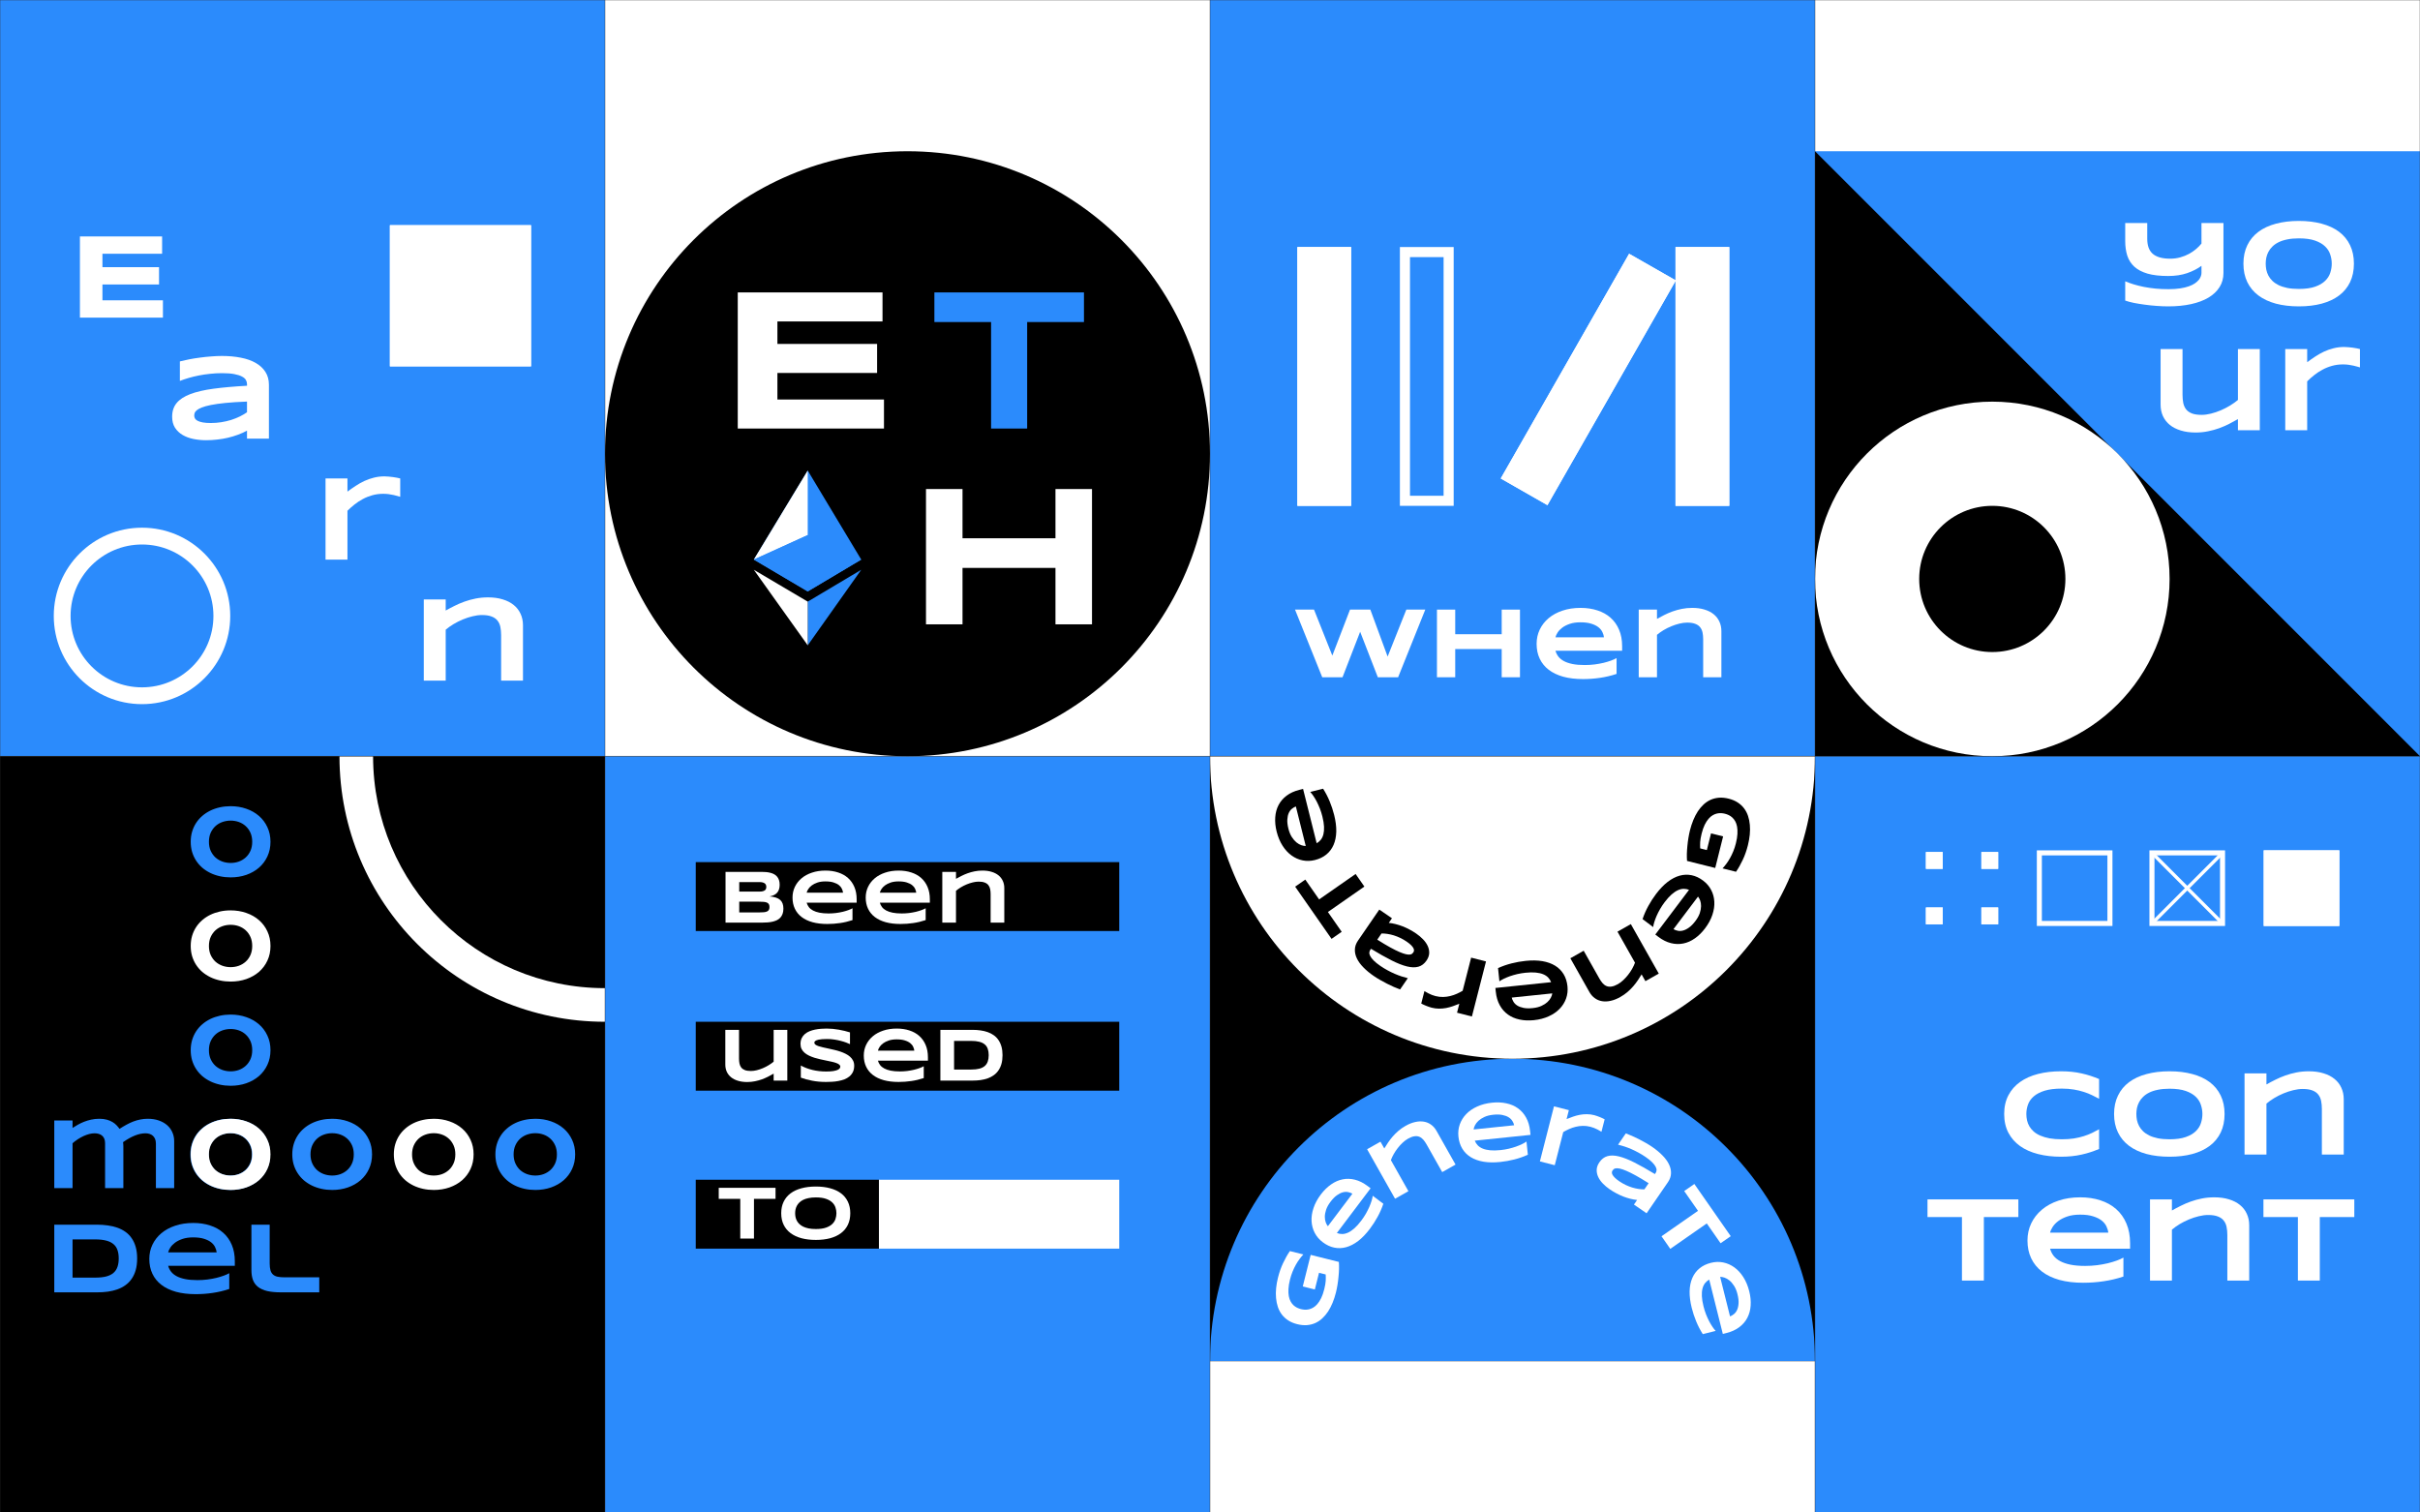 <svg width="1440" height="900" viewBox="0 0 1440 900" fill="none" xmlns="http://www.w3.org/2000/svg">
<rect x="0" y="0" width="1440" height="900" fill="#333333" stroke="none"/>
<mask id="mask0_350_536" style="mask-type:alpha" maskUnits="userSpaceOnUse" x="360" y="450" width="360" height="450">
<path d="M360 450H720V900H360V450Z" fill="#2B8BFC"/>
</mask>
<g mask="url(#mask0_350_536)">
<path d="M360 450H720V900H360V450Z" fill="#2B8BFC"/>
<path d="M414 513H666V554H414V513Z" fill="black"/>
<path d="M414 608H666V649H414V608Z" fill="black"/>
<path d="M414 702H523V743H414V702Z" fill="black"/>
<path d="M523 702H666V743H523V702Z" fill="white"/>
<path d="M505.948 721.927C505.948 724.52 505.472 726.812 504.52 728.804C503.567 730.782 502.205 732.437 500.433 733.77C498.66 735.103 496.507 736.114 493.973 736.802C491.453 737.476 488.619 737.813 485.469 737.813C482.32 737.813 479.471 737.476 476.922 736.802C474.388 736.114 472.227 735.103 470.44 733.77C468.653 732.437 467.276 730.782 466.309 728.804C465.342 726.812 464.859 724.52 464.859 721.927C464.859 719.334 465.342 717.049 466.309 715.071C467.276 713.079 468.653 711.417 470.44 710.083C472.227 708.75 474.388 707.747 476.922 707.073C479.471 706.385 482.32 706.041 485.469 706.041C488.619 706.041 491.453 706.385 493.973 707.073C496.507 707.747 498.66 708.75 500.433 710.083C502.205 711.417 503.567 713.079 504.52 715.071C505.472 717.049 505.948 719.334 505.948 721.927ZM497.708 721.927C497.708 720.799 497.525 719.678 497.159 718.565C496.807 717.437 496.17 716.426 495.247 715.533C494.339 714.639 493.094 713.914 491.512 713.357C489.93 712.801 487.916 712.522 485.469 712.522C483.829 712.522 482.386 712.654 481.141 712.918C479.896 713.167 478.819 713.519 477.911 713.973C477.002 714.427 476.241 714.961 475.625 715.577C475.01 716.177 474.52 716.829 474.153 717.532C473.787 718.221 473.523 718.946 473.362 719.708C473.216 720.455 473.143 721.194 473.143 721.927C473.143 722.674 473.216 723.428 473.362 724.19C473.523 724.952 473.787 725.684 474.153 726.387C474.52 727.076 475.01 727.72 475.625 728.321C476.241 728.921 477.002 729.449 477.911 729.903C478.819 730.342 479.896 730.694 481.141 730.958C482.386 731.207 483.829 731.331 485.469 731.331C487.916 731.331 489.93 731.053 491.512 730.496C493.094 729.939 494.339 729.214 495.247 728.321C496.17 727.427 496.807 726.424 497.159 725.311C497.525 724.183 497.708 723.055 497.708 721.927Z" fill="white"/>
<path d="M448.643 713.379V737H440.491V713.379H427.681V706.81H461.475V713.379H448.643Z" fill="white"/>
<path d="M596.541 627.883C596.541 629.816 596.329 631.538 595.904 633.046C595.479 634.541 594.878 635.844 594.102 636.958C593.34 638.071 592.417 639.016 591.333 639.792C590.264 640.568 589.07 641.191 587.752 641.66C586.434 642.128 585.013 642.473 583.489 642.692C581.966 642.897 580.376 643 578.721 643H559.561V612.81H578.677C580.333 612.81 581.922 612.919 583.445 613.139C584.969 613.344 586.39 613.681 587.708 614.15C589.041 614.619 590.25 615.241 591.333 616.018C592.417 616.779 593.34 617.724 594.102 618.852C594.878 619.965 595.479 621.269 595.904 622.763C596.329 624.257 596.541 625.964 596.541 627.883ZM588.323 627.883C588.323 626.433 588.133 625.173 587.752 624.104C587.386 623.034 586.785 622.155 585.95 621.467C585.13 620.764 584.053 620.244 582.72 619.907C581.387 619.555 579.761 619.379 577.842 619.379H567.713V636.43H577.842C579.761 636.43 581.387 636.262 582.72 635.925C584.053 635.573 585.13 635.046 585.95 634.343C586.785 633.625 587.386 632.731 587.752 631.662C588.133 630.593 588.323 629.333 588.323 627.883Z" fill="white"/>
<path d="M549.673 641.506C547.198 642.326 544.722 642.912 542.247 643.264C539.786 643.63 537.266 643.813 534.688 643.813C531.392 643.813 528.455 643.461 525.877 642.758C523.313 642.041 521.153 641.008 519.395 639.66C517.637 638.312 516.297 636.665 515.374 634.716C514.451 632.768 513.99 630.563 513.99 628.103C513.99 625.817 514.451 623.701 515.374 621.752C516.312 619.79 517.63 618.09 519.329 616.655C521.043 615.205 523.108 614.077 525.525 613.271C527.942 612.451 530.638 612.041 533.611 612.041C536.351 612.041 538.855 612.414 541.126 613.161C543.411 613.894 545.367 614.985 546.993 616.435C548.633 617.885 549.9 619.672 550.794 621.796C551.702 623.92 552.156 626.367 552.156 629.135V631.157H522.405C522.669 632.109 523.101 632.98 523.702 633.771C524.317 634.562 525.145 635.236 526.185 635.793C527.225 636.35 528.499 636.782 530.008 637.089C531.531 637.397 533.348 637.551 535.457 637.551C536.951 637.551 538.416 637.463 539.852 637.287C541.287 637.097 542.627 636.855 543.873 636.562C545.118 636.254 546.238 635.917 547.234 635.551C548.245 635.185 549.058 634.819 549.673 634.453V641.506ZM544.048 625.18C543.975 624.433 543.748 623.664 543.367 622.873C543.001 622.067 542.415 621.342 541.609 620.698C540.804 620.053 539.749 619.526 538.445 619.116C537.142 618.691 535.516 618.479 533.567 618.479C531.736 618.479 530.154 618.706 528.821 619.16C527.488 619.614 526.368 620.178 525.459 620.852C524.566 621.525 523.87 622.25 523.372 623.027C522.874 623.803 522.552 624.521 522.405 625.18H544.048Z" fill="white"/>
<path d="M505.772 621.313C505.201 621.035 504.446 620.72 503.509 620.368C502.571 620.017 501.509 619.687 500.323 619.379C499.136 619.057 497.847 618.793 496.456 618.588C495.064 618.369 493.636 618.259 492.171 618.259C490.999 618.259 489.996 618.295 489.161 618.369C488.34 618.442 487.645 618.537 487.073 618.654C486.517 618.771 486.07 618.911 485.733 619.072C485.411 619.218 485.162 619.372 484.986 619.533C484.81 619.694 484.693 619.855 484.634 620.017C484.59 620.178 484.568 620.324 484.568 620.456C484.568 620.896 484.788 621.284 485.228 621.621C485.667 621.943 486.268 622.236 487.029 622.5C487.791 622.749 488.677 622.99 489.688 623.225C490.699 623.444 491.768 623.679 492.896 623.928C494.039 624.162 495.21 624.426 496.412 624.719C497.627 624.997 498.799 625.327 499.927 625.708C501.07 626.088 502.146 626.535 503.157 627.048C504.168 627.546 505.054 628.132 505.816 628.806C506.578 629.479 507.178 630.256 507.618 631.135C508.057 632.014 508.277 633.017 508.277 634.145C508.277 635.595 508.021 636.84 507.508 637.88C506.995 638.92 506.307 639.799 505.442 640.517C504.593 641.235 503.604 641.813 502.476 642.253C501.348 642.678 500.162 643.007 498.917 643.242C497.686 643.476 496.434 643.63 495.159 643.703C493.899 643.776 492.698 643.813 491.556 643.813C488.567 643.813 485.799 643.564 483.25 643.066C480.716 642.583 478.475 641.975 476.526 641.242V634.035C478.533 635.148 480.818 636.02 483.382 636.65C485.96 637.28 488.714 637.595 491.644 637.595C493.372 637.595 494.778 637.507 495.862 637.331C496.961 637.141 497.818 636.906 498.433 636.628C499.048 636.335 499.466 636.02 499.686 635.683C499.905 635.346 500.015 635.024 500.015 634.716C500.015 634.233 499.795 633.815 499.356 633.464C498.917 633.098 498.316 632.783 497.554 632.519C496.792 632.241 495.906 631.992 494.896 631.772C493.885 631.538 492.808 631.311 491.666 631.091C490.538 630.856 489.373 630.607 488.172 630.344C486.971 630.08 485.799 629.772 484.656 629.421C483.528 629.055 482.459 628.637 481.448 628.168C480.438 627.685 479.551 627.121 478.79 626.477C478.028 625.817 477.427 625.063 476.988 624.213C476.548 623.349 476.329 622.353 476.329 621.225C476.329 619.892 476.563 618.742 477.032 617.775C477.5 616.809 478.13 615.988 478.921 615.314C479.727 614.626 480.65 614.069 481.69 613.645C482.745 613.22 483.851 612.89 485.008 612.656C486.165 612.421 487.337 612.26 488.523 612.172C489.71 612.084 490.838 612.041 491.907 612.041C493.079 612.041 494.28 612.099 495.511 612.216C496.756 612.333 497.979 612.502 499.18 612.722C500.381 612.927 501.539 613.168 502.652 613.447C503.78 613.725 504.82 614.018 505.772 614.326V621.313Z" fill="white"/>
<path d="M439.744 612.81V629.816C439.744 630.944 439.839 631.97 440.03 632.893C440.22 633.801 440.572 634.584 441.084 635.244C441.597 635.888 442.315 636.394 443.238 636.76C444.161 637.111 445.362 637.287 446.841 637.287C447.955 637.287 449.119 637.133 450.335 636.826C451.565 636.518 452.781 636.108 453.982 635.595C455.184 635.083 456.326 634.497 457.41 633.837C458.509 633.164 459.49 632.468 460.354 631.75V612.81H468.484V643H460.354V638.869C459.329 639.455 458.238 640.048 457.081 640.649C455.923 641.235 454.693 641.77 453.389 642.253C452.085 642.722 450.701 643.103 449.236 643.396C447.771 643.703 446.226 643.857 444.6 643.857C442.564 643.857 440.74 643.608 439.129 643.11C437.518 642.626 436.155 641.938 435.042 641.044C433.929 640.136 433.072 639.045 432.471 637.771C431.885 636.481 431.592 635.046 431.592 633.464V612.81H439.744Z" fill="white"/>
<path d="M589.466 549V532.081C589.466 530.953 589.371 529.935 589.18 529.027C588.99 528.104 588.631 527.32 588.104 526.676C587.591 526.017 586.866 525.511 585.928 525.16C585.005 524.793 583.812 524.61 582.347 524.61C581.233 524.61 580.062 524.764 578.831 525.072C577.615 525.365 576.407 525.76 575.206 526.258C574.004 526.756 572.854 527.335 571.756 527.994C570.672 528.653 569.705 529.342 568.855 530.06V549H560.704V518.81H568.855V522.94C569.881 522.354 570.972 521.776 572.129 521.205C573.287 520.619 574.517 520.091 575.821 519.623C577.125 519.154 578.509 518.773 579.974 518.48C581.438 518.187 582.984 518.041 584.61 518.041C586.646 518.041 588.462 518.29 590.059 518.788C591.67 519.271 593.033 519.967 594.146 520.875C595.259 521.769 596.109 522.86 596.695 524.149C597.295 525.423 597.596 526.852 597.596 528.434V549H589.466Z" fill="white"/>
<path d="M550.816 547.506C548.34 548.326 545.865 548.912 543.389 549.264C540.928 549.63 538.409 549.813 535.831 549.813C532.535 549.813 529.598 549.461 527.02 548.758C524.456 548.041 522.295 547.008 520.538 545.66C518.78 544.312 517.439 542.665 516.517 540.716C515.594 538.768 515.132 536.563 515.132 534.103C515.132 531.817 515.594 529.701 516.517 527.752C517.454 525.79 518.772 524.09 520.472 522.655C522.186 521.205 524.251 520.077 526.668 519.271C529.085 518.451 531.78 518.041 534.754 518.041C537.493 518.041 539.998 518.414 542.269 519.161C544.554 519.894 546.509 520.985 548.135 522.435C549.776 523.885 551.043 525.672 551.937 527.796C552.845 529.92 553.299 532.367 553.299 535.135V537.157H523.548C523.812 538.109 524.244 538.98 524.844 539.771C525.459 540.562 526.287 541.236 527.327 541.793C528.367 542.35 529.642 542.782 531.15 543.089C532.674 543.397 534.49 543.551 536.6 543.551C538.094 543.551 539.559 543.463 540.994 543.287C542.43 543.097 543.77 542.855 545.015 542.562C546.26 542.254 547.381 541.917 548.377 541.551C549.388 541.185 550.201 540.819 550.816 540.453V547.506ZM545.191 531.18C545.118 530.433 544.891 529.664 544.51 528.873C544.144 528.067 543.558 527.342 542.752 526.698C541.946 526.053 540.892 525.526 539.588 525.116C538.284 524.691 536.658 524.479 534.71 524.479C532.879 524.479 531.297 524.706 529.964 525.16C528.631 525.614 527.51 526.178 526.602 526.852C525.708 527.525 525.013 528.25 524.515 529.027C524.017 529.803 523.694 530.521 523.548 531.18H545.191Z" fill="white"/>
<path d="M507.266 547.506C504.791 548.326 502.315 548.912 499.839 549.264C497.378 549.63 494.859 549.813 492.281 549.813C488.985 549.813 486.048 549.461 483.47 548.758C480.906 548.041 478.746 547.008 476.988 545.66C475.23 544.312 473.89 542.665 472.967 540.716C472.044 538.768 471.583 536.563 471.583 534.103C471.583 531.817 472.044 529.701 472.967 527.752C473.904 525.79 475.223 524.09 476.922 522.655C478.636 521.205 480.701 520.077 483.118 519.271C485.535 518.451 488.23 518.041 491.204 518.041C493.943 518.041 496.448 518.414 498.719 519.161C501.004 519.894 502.959 520.985 504.585 522.435C506.226 523.885 507.493 525.672 508.387 527.796C509.295 529.92 509.749 532.367 509.749 535.135V537.157H479.998C480.262 538.109 480.694 538.98 481.294 539.771C481.91 540.562 482.737 541.236 483.777 541.793C484.817 542.35 486.092 542.782 487.601 543.089C489.124 543.397 490.94 543.551 493.05 543.551C494.544 543.551 496.009 543.463 497.444 543.287C498.88 543.097 500.22 542.855 501.465 542.562C502.71 542.254 503.831 541.917 504.827 541.551C505.838 541.185 506.651 540.819 507.266 540.453V547.506ZM501.641 531.18C501.568 530.433 501.341 529.664 500.96 528.873C500.594 528.067 500.008 527.342 499.202 526.698C498.396 526.053 497.342 525.526 496.038 525.116C494.734 524.691 493.108 524.479 491.16 524.479C489.329 524.479 487.747 524.706 486.414 525.16C485.081 525.614 483.96 526.178 483.052 526.852C482.159 527.525 481.463 528.25 480.965 529.027C480.467 529.803 480.145 530.521 479.998 531.18H501.641Z" fill="white"/>
<path d="M466.155 540.672C466.155 541.844 466.001 542.862 465.694 543.727C465.386 544.591 464.954 545.338 464.397 545.968C463.855 546.583 463.196 547.088 462.42 547.484C461.658 547.865 460.809 548.172 459.871 548.407C458.948 548.626 457.959 548.78 456.905 548.868C455.85 548.956 454.759 549 453.631 549H431.724V518.81H453.235C454.1 518.81 454.964 518.846 455.828 518.919C456.707 518.993 457.542 519.132 458.333 519.337C459.124 519.527 459.856 519.798 460.53 520.15C461.219 520.501 461.812 520.963 462.31 521.534C462.823 522.105 463.218 522.794 463.497 523.6C463.79 524.405 463.936 525.357 463.936 526.456C463.936 528.419 463.453 529.979 462.486 531.136C461.519 532.279 459.996 533.041 457.916 533.421C459.38 533.524 460.633 533.751 461.673 534.103C462.728 534.439 463.584 534.908 464.244 535.509C464.903 536.095 465.386 536.82 465.694 537.684C466.001 538.534 466.155 539.53 466.155 540.672ZM455.982 527.752C455.982 527.372 455.923 527.013 455.806 526.676C455.689 526.324 455.477 526.017 455.169 525.753C454.861 525.489 454.444 525.277 453.917 525.116C453.389 524.955 452.715 524.874 451.895 524.874H439.876V530.543H451.895C452.715 530.543 453.389 530.47 453.917 530.323C454.444 530.177 454.861 529.979 455.169 529.73C455.477 529.481 455.689 529.188 455.806 528.851C455.923 528.5 455.982 528.133 455.982 527.752ZM457.872 539.728C457.872 539.039 457.754 538.49 457.52 538.08C457.286 537.655 456.919 537.333 456.421 537.113C455.923 536.878 455.279 536.725 454.488 536.651C453.697 536.578 452.752 536.542 451.653 536.542H439.876V542.936H451.653C452.752 542.936 453.697 542.899 454.488 542.826C455.279 542.752 455.923 542.599 456.421 542.364C456.919 542.13 457.286 541.808 457.52 541.397C457.754 540.973 457.872 540.416 457.872 539.728Z" fill="white"/>
</g>
<mask id="mask1_350_536" style="mask-type:alpha" maskUnits="userSpaceOnUse" x="360" y="0" width="360" height="450">
<path d="M360 0H720V450H360V0Z" fill="white"/>
</mask>
<g mask="url(#mask1_350_536)">
<path d="M360 0H720V450H360V0Z" fill="white"/>
<path d="M720 270C720 369.411 639.411 450 540 450C440.589 450 360 369.411 360 270C360 170.589 440.589 90 540 90C639.411 90 720 170.589 720 270Z" fill="black"/>
<path d="M628.051 371.508V337.934H572.738V371.508H551V291H572.738V320.297H628.051V291H649.789V371.508H628.051Z" fill="white"/>
<path d="M611.205 191.627V255H589.737V191.627H556V174L645 174V191.627H611.205Z" fill="#2B8BFC"/>
<path d="M439 255V174H525.133V191.273H462.592V204.655H521.913V221.928H462.592V237.727H526V255H439Z" fill="white"/>
<path d="M480.633 358V384L512.465 339.047L480.633 358Z" fill="#2B8BFC"/>
<path d="M480.633 280L512.465 332.972L480.633 351.925L448.559 332.972" fill="#2B8BFC"/>
<path d="M480.633 280V318.393L448.559 332.972M448.559 339.047L480.633 358V384" fill="white"/>
<path d="M480.633 318.393V351.925L512.465 332.972" fill="#2B8BFC"/>
<path d="M448.559 332.972L480.633 318.393V351.925" fill="#2B8BFC"/>
</g>
<mask id="mask2_350_536" style="mask-type:alpha" maskUnits="userSpaceOnUse" x="1080" y="450" width="360" height="450">
<path d="M1080 450H1440V900H1080V450Z" fill="#2B8BFC"/>
</mask>
<g mask="url(#mask2_350_536)">
<path d="M1080 450H1440V900H1080V450Z" fill="#2B8BFC"/>
<path d="M1380.38 724.207V762H1367.34V724.207H1346.84V713.695H1400.91V724.207H1380.38Z" fill="white"/>
<path d="M1325.36 762V734.93C1325.36 733.125 1325.21 731.496 1324.9 730.043C1324.6 728.566 1324.02 727.312 1323.18 726.281C1322.36 725.227 1321.2 724.418 1319.7 723.855C1318.22 723.27 1316.31 722.977 1313.97 722.977C1312.19 722.977 1310.31 723.223 1308.34 723.715C1306.4 724.184 1304.46 724.816 1302.54 725.613C1300.62 726.41 1298.78 727.336 1297.02 728.391C1295.29 729.445 1293.74 730.547 1292.38 731.695V762H1279.34V713.695H1292.38V720.305C1294.02 719.367 1295.77 718.441 1297.62 717.527C1299.47 716.59 1301.44 715.746 1303.53 714.996C1305.61 714.246 1307.83 713.637 1310.17 713.168C1312.52 712.699 1314.99 712.465 1317.59 712.465C1320.85 712.465 1323.75 712.863 1326.31 713.66C1328.89 714.434 1331.07 715.547 1332.85 717C1334.63 718.43 1335.99 720.176 1336.93 722.238C1337.89 724.277 1338.37 726.562 1338.37 729.094V762H1325.36Z" fill="white"/>
<path d="M1263.52 759.609C1259.56 760.922 1255.6 761.859 1251.64 762.422C1247.7 763.008 1243.67 763.301 1239.54 763.301C1234.27 763.301 1229.57 762.738 1225.45 761.613C1221.34 760.465 1217.89 758.812 1215.07 756.656C1212.26 754.5 1210.12 751.863 1208.64 748.746C1207.16 745.629 1206.43 742.102 1206.43 738.164C1206.43 734.508 1207.16 731.121 1208.64 728.004C1210.14 724.863 1212.25 722.145 1214.97 719.848C1217.71 717.527 1221.02 715.723 1224.88 714.434C1228.75 713.121 1233.06 712.465 1237.82 712.465C1242.2 712.465 1246.21 713.062 1249.84 714.258C1253.5 715.43 1256.63 717.176 1259.23 719.496C1261.86 721.816 1263.88 724.676 1265.31 728.074C1266.77 731.473 1267.49 735.387 1267.49 739.816V743.051H1219.89C1220.31 744.574 1221 745.969 1221.96 747.234C1222.95 748.5 1224.27 749.578 1225.94 750.469C1227.6 751.359 1229.64 752.051 1232.05 752.543C1234.49 753.035 1237.4 753.281 1240.77 753.281C1243.16 753.281 1245.51 753.141 1247.8 752.859C1250.1 752.555 1252.25 752.168 1254.24 751.699C1256.23 751.207 1258.02 750.668 1259.62 750.082C1261.23 749.496 1262.54 748.91 1263.52 748.324V759.609ZM1254.52 733.488C1254.4 732.293 1254.04 731.062 1253.43 729.797C1252.84 728.508 1251.91 727.348 1250.62 726.316C1249.33 725.285 1247.64 724.441 1245.55 723.785C1243.47 723.105 1240.87 722.766 1237.75 722.766C1234.82 722.766 1232.29 723.129 1230.16 723.855C1228.02 724.582 1226.23 725.484 1224.78 726.562C1223.35 727.641 1222.23 728.801 1221.44 730.043C1220.64 731.285 1220.12 732.434 1219.89 733.488H1254.52Z" fill="white"/>
<path d="M1180.48 724.207V762H1167.44V724.207H1146.94V713.695H1201.01V724.207H1180.48Z" fill="white"/>
<path d="M1381.61 687V659.93C1381.61 658.125 1381.46 656.496 1381.15 655.043C1380.85 653.566 1380.27 652.312 1379.43 651.281C1378.61 650.227 1377.45 649.418 1375.95 648.855C1374.47 648.27 1372.56 647.977 1370.22 647.977C1368.44 647.977 1366.56 648.223 1364.59 648.715C1362.65 649.184 1360.71 649.816 1358.79 650.613C1356.87 651.41 1355.03 652.336 1353.27 653.391C1351.54 654.445 1349.99 655.547 1348.63 656.695V687H1335.59V638.695H1348.63V645.305C1350.27 644.367 1352.02 643.441 1353.87 642.527C1355.72 641.59 1357.69 640.746 1359.78 639.996C1361.86 639.246 1364.08 638.637 1366.42 638.168C1368.77 637.699 1371.24 637.465 1373.84 637.465C1377.1 637.465 1380 637.863 1382.56 638.66C1385.14 639.434 1387.32 640.547 1389.1 642C1390.88 643.43 1392.24 645.176 1393.18 647.238C1394.14 649.277 1394.62 651.562 1394.62 654.094V687H1381.61Z" fill="white"/>
<path d="M1323.71 662.883C1323.71 667.031 1322.95 670.699 1321.42 673.887C1319.9 677.051 1317.72 679.699 1314.88 681.832C1312.05 683.965 1308.6 685.582 1304.55 686.684C1300.52 687.762 1295.98 688.301 1290.94 688.301C1285.9 688.301 1281.34 687.762 1277.27 686.684C1273.21 685.582 1269.75 683.965 1266.89 681.832C1264.04 679.699 1261.83 677.051 1260.29 673.887C1258.74 670.699 1257.96 667.031 1257.96 662.883C1257.96 658.734 1258.74 655.078 1260.29 651.914C1261.83 648.727 1264.04 646.066 1266.89 643.934C1269.75 641.801 1273.21 640.195 1277.27 639.117C1281.34 638.016 1285.9 637.465 1290.94 637.465C1295.98 637.465 1300.52 638.016 1304.55 639.117C1308.6 640.195 1312.05 641.801 1314.88 643.934C1317.72 646.066 1319.9 648.727 1321.42 651.914C1322.95 655.078 1323.71 658.734 1323.71 662.883ZM1310.52 662.883C1310.52 661.078 1310.23 659.285 1309.64 657.504C1309.08 655.699 1308.06 654.082 1306.59 652.652C1305.13 651.223 1303.14 650.062 1300.61 649.172C1298.08 648.281 1294.86 647.836 1290.94 647.836C1288.32 647.836 1286.01 648.047 1284.02 648.469C1282.02 648.867 1280.3 649.43 1278.85 650.156C1277.39 650.883 1276.18 651.738 1275.19 652.723C1274.21 653.684 1273.42 654.727 1272.84 655.852C1272.25 656.953 1271.83 658.113 1271.57 659.332C1271.34 660.527 1271.22 661.711 1271.22 662.883C1271.22 664.078 1271.34 665.285 1271.57 666.504C1271.83 667.723 1272.25 668.895 1272.84 670.02C1273.42 671.121 1274.21 672.152 1275.19 673.113C1276.18 674.074 1277.39 674.918 1278.85 675.645C1280.3 676.348 1282.02 676.91 1284.02 677.332C1286.01 677.73 1288.32 677.93 1290.94 677.93C1294.86 677.93 1298.08 677.484 1300.61 676.594C1303.14 675.703 1305.13 674.543 1306.59 673.113C1308.06 671.684 1309.08 670.078 1309.64 668.297C1310.23 666.492 1310.52 664.688 1310.52 662.883Z" fill="white"/>
<path d="M1249.04 683.695C1247.35 684.398 1245.65 685.031 1243.94 685.594C1242.23 686.156 1240.46 686.637 1238.63 687.035C1236.8 687.457 1234.87 687.773 1232.83 687.984C1230.81 688.195 1228.64 688.301 1226.32 688.301C1221.4 688.301 1216.87 687.773 1212.72 686.719C1208.59 685.664 1205.03 684.082 1202.03 681.973C1199.05 679.84 1196.73 677.191 1195.07 674.027C1193.41 670.84 1192.57 667.125 1192.57 662.883C1192.57 658.641 1193.41 654.938 1195.07 651.773C1196.73 648.586 1199.05 645.938 1202.03 643.828C1205.03 641.695 1208.59 640.102 1212.72 639.047C1216.87 637.992 1221.4 637.465 1226.32 637.465C1228.64 637.465 1230.81 637.57 1232.83 637.781C1234.87 637.992 1236.8 638.309 1238.63 638.73C1240.46 639.129 1242.23 639.609 1243.94 640.172C1245.65 640.734 1247.35 641.367 1249.04 642.07V653.812C1247.7 653.086 1246.29 652.371 1244.82 651.668C1243.34 650.941 1241.71 650.297 1239.93 649.734C1238.15 649.148 1236.19 648.68 1234.06 648.328C1231.93 647.953 1229.52 647.766 1226.85 647.766C1222.75 647.766 1219.34 648.188 1216.62 649.031C1213.93 649.875 1211.77 651 1210.15 652.406C1208.54 653.812 1207.4 655.43 1206.74 657.258C1206.09 659.062 1205.76 660.938 1205.76 662.883C1205.76 664.172 1205.9 665.449 1206.18 666.715C1206.46 667.957 1206.93 669.141 1207.59 670.266C1208.24 671.367 1209.1 672.387 1210.15 673.324C1211.21 674.262 1212.52 675.07 1214.09 675.75C1215.66 676.43 1217.49 676.969 1219.57 677.367C1221.68 677.742 1224.11 677.93 1226.85 677.93C1229.52 677.93 1231.93 677.766 1234.06 677.438C1236.19 677.086 1238.15 676.629 1239.93 676.066C1241.71 675.504 1243.34 674.871 1244.82 674.168C1246.29 673.441 1247.7 672.703 1249.04 671.953V683.695Z" fill="white"/>
<path d="M1212 506H1257V551H1212V506Z" fill="#2B8BFC"/>
<path fill-rule="evenodd" clip-rule="evenodd" d="M1254 509H1215V548H1254V509ZM1212 506V551H1257V506H1212Z" fill="white"/>
<path d="M1146 507H1156V517H1146V507Z" fill="white"/>
<path fill-rule="evenodd" clip-rule="evenodd" d="M1153 510H1149V514H1153V510ZM1146 507V517H1156V507H1146Z" fill="white"/>
<path d="M1179 507H1189V517H1179V507Z" fill="white"/>
<path fill-rule="evenodd" clip-rule="evenodd" d="M1186 510H1182V514H1186V510ZM1179 507V517H1189V507H1179Z" fill="white"/>
<path d="M1146 540H1156V550H1146V540Z" fill="white"/>
<path fill-rule="evenodd" clip-rule="evenodd" d="M1153 543H1149V547H1153V543ZM1146 540V550H1156V540H1146Z" fill="white"/>
<path d="M1179 540H1189V550H1179V540Z" fill="white"/>
<path fill-rule="evenodd" clip-rule="evenodd" d="M1186 543H1182V547H1186V543ZM1179 540V550H1189V540H1179Z" fill="white"/>
<path d="M1347 506H1392V551H1347V506Z" fill="white"/>
<path fill-rule="evenodd" clip-rule="evenodd" d="M1389 509H1350V548H1389V509ZM1347 506V551H1392V506H1347Z" fill="white"/>
<path d="M1279 506H1324V551H1279V506Z" fill="#2B8BFC"/>
<path fill-rule="evenodd" clip-rule="evenodd" d="M1321 509H1282V548H1321V509ZM1279 506V551H1324V506H1279Z" fill="white"/>
<path fill-rule="evenodd" clip-rule="evenodd" d="M1280.29 548.293L1321.29 507.293L1322.71 508.707L1281.71 549.707L1280.29 548.293Z" fill="white"/>
<path fill-rule="evenodd" clip-rule="evenodd" d="M1281.71 507.293L1322.71 548.293L1321.29 549.707L1280.29 508.707L1281.71 507.293Z" fill="white"/>
</g>
<mask id="mask3_350_536" style="mask-type:alpha" maskUnits="userSpaceOnUse" x="0" y="0" width="360" height="450">
<path d="M0 0H360V450H0V0Z" fill="#2B8BFC"/>
</mask>
<g mask="url(#mask3_350_536)">
<path d="M0 0H360V450H0V0Z" fill="#2B8BFC"/>
<path d="M298.19 405V377.93C298.19 376.125 298.038 374.496 297.733 373.043C297.429 371.566 296.854 370.312 296.011 369.281C295.19 368.227 294.03 367.418 292.53 366.855C291.054 366.27 289.144 365.977 286.8 365.977C285.019 365.977 283.144 366.223 281.175 366.715C279.229 367.184 277.296 367.816 275.374 368.613C273.452 369.41 271.612 370.336 269.854 371.391C268.12 372.445 266.573 373.547 265.214 374.695V405H252.171V356.695H265.214V363.305C266.854 362.367 268.601 361.441 270.452 360.527C272.304 359.59 274.272 358.746 276.358 357.996C278.444 357.246 280.659 356.637 283.003 356.168C285.347 355.699 287.819 355.465 290.421 355.465C293.679 355.465 296.585 355.863 299.14 356.66C301.718 357.434 303.897 358.547 305.679 360C307.46 361.43 308.819 363.176 309.757 365.238C310.718 367.277 311.198 369.562 311.198 372.094V405H298.19Z" fill="white"/>
<path d="M238.147 295.629C237.796 295.512 237.28 295.359 236.601 295.172C235.944 294.961 235.171 294.762 234.28 294.574C233.39 294.363 232.405 294.188 231.327 294.047C230.272 293.906 229.183 293.836 228.058 293.836C225.714 293.836 223.522 294.129 221.483 294.715C219.468 295.277 217.581 296.039 215.823 297C214.065 297.938 212.425 299.016 210.901 300.234C209.401 301.43 208.019 302.66 206.753 303.926V333H193.71V284.695H206.753V292.535C208.323 291.363 209.929 290.238 211.569 289.16C213.233 288.059 214.956 287.086 216.737 286.242C218.542 285.398 220.44 284.73 222.433 284.238C224.425 283.723 226.534 283.465 228.761 283.465C229.604 283.465 230.46 283.512 231.327 283.605C232.218 283.676 233.073 283.77 233.894 283.887C234.737 284.004 235.522 284.133 236.249 284.273C236.976 284.414 237.608 284.555 238.147 284.695V295.629Z" fill="white"/>
<path d="M146.976 261V256.254C145.312 257.168 143.519 257.977 141.597 258.68C139.699 259.383 137.718 259.98 135.656 260.473C133.593 260.965 131.46 261.328 129.257 261.562C127.078 261.82 124.875 261.949 122.648 261.949C120.046 261.949 117.527 261.703 115.089 261.211C112.675 260.719 110.531 259.922 108.656 258.82C106.781 257.719 105.269 256.277 104.121 254.496C102.996 252.715 102.433 250.535 102.433 247.957C102.433 244.699 103.324 241.992 105.105 239.836C106.886 237.656 109.605 235.875 113.261 234.492C116.917 233.109 121.535 232.043 127.113 231.293C132.714 230.543 139.335 229.957 146.976 229.535V228.516C146.976 227.719 146.765 226.934 146.343 226.16C145.921 225.363 145.148 224.672 144.023 224.086C142.921 223.477 141.398 222.984 139.453 222.609C137.531 222.234 135.07 222.047 132.07 222.047C129.703 222.047 127.359 222.176 125.039 222.434C122.742 222.668 120.515 222.996 118.359 223.418C116.226 223.84 114.199 224.332 112.277 224.895C110.355 225.457 108.609 226.043 107.039 226.652V215.051C108.679 214.629 110.519 214.219 112.558 213.82C114.597 213.422 116.718 213.082 118.921 212.801C121.125 212.496 123.351 212.262 125.601 212.098C127.851 211.91 130.007 211.816 132.07 211.816C136.125 211.816 139.863 212.156 143.285 212.836C146.707 213.492 149.648 214.523 152.109 215.93C154.593 217.336 156.527 219.117 157.91 221.273C159.316 223.43 160.019 225.996 160.019 228.973V261H146.976ZM146.976 238.957C141.96 239.145 137.695 239.414 134.179 239.766C130.687 240.117 127.781 240.527 125.46 240.996C123.14 241.465 121.312 241.969 119.976 242.508C118.664 243.047 117.679 243.598 117.023 244.16C116.367 244.723 115.957 245.285 115.792 245.848C115.652 246.41 115.582 246.926 115.582 247.395C115.582 247.957 115.734 248.508 116.039 249.047C116.343 249.562 116.871 250.02 117.621 250.418C118.394 250.816 119.414 251.133 120.679 251.367C121.945 251.602 123.539 251.719 125.46 251.719C127.593 251.719 129.679 251.555 131.718 251.227C133.757 250.898 135.691 250.453 137.519 249.891C139.347 249.305 141.058 248.625 142.652 247.852C144.269 247.055 145.71 246.211 146.976 245.32V238.957Z" fill="white"/>
<path d="M47.559 189L47.559 140.695H96.461V150.996H60.953V158.977H94.633V169.277H60.953V178.699H96.953V189H47.559Z" fill="white"/>
<path d="M137 366.5C137 395.495 113.495 419 84.5 419C55.505 419 32 395.495 32 366.5C32 337.505 55.505 314 84.5 314C113.495 314 137 337.505 137 366.5Z" fill="#2B8BFC"/>
<path fill-rule="evenodd" clip-rule="evenodd" d="M84.5 409C107.972 409 127 389.972 127 366.5C127 343.028 107.972 324 84.5 324C61.028 324 42 343.028 42 366.5C42 389.972 61.028 409 84.5 409ZM84.5 419C113.495 419 137 395.495 137 366.5C137 337.505 113.495 314 84.5 314C55.505 314 32 337.505 32 366.5C32 395.495 55.505 419 84.5 419Z" fill="white"/>
<path d="M232 134H316V218H232V134Z" fill="white"/>
<path fill-rule="evenodd" clip-rule="evenodd" d="M310 140H238V212H310V140ZM232 134V218H316V134H232Z" fill="white"/>
</g>
<mask id="mask4_350_536" style="mask-type:alpha" maskUnits="userSpaceOnUse" x="720" y="0" width="360" height="450">
<path d="M720 0H1080V450H720V0Z" fill="#2B8BFC"/>
</mask>
<g mask="url(#mask4_350_536)">
<path d="M720 0H1080V450H720V0Z" fill="#2B8BFC"/>
<path d="M1013.46 403V380.441C1013.46 378.938 1013.33 377.58 1013.08 376.369C1012.82 375.139 1012.34 374.094 1011.64 373.234C1010.96 372.355 1009.99 371.682 1008.74 371.213C1007.51 370.725 1005.92 370.48 1003.96 370.48C1002.48 370.48 1000.92 370.686 999.277 371.096C997.656 371.486 996.045 372.014 994.443 372.678C992.842 373.342 991.309 374.113 989.844 374.992C988.398 375.871 987.109 376.789 985.977 377.746V403H975.107V362.746H985.977V368.254C987.344 367.473 988.799 366.701 990.342 365.939C991.885 365.158 993.525 364.455 995.264 363.83C997.002 363.205 998.848 362.697 1000.8 362.307C1002.75 361.916 1004.81 361.721 1006.98 361.721C1009.7 361.721 1012.12 362.053 1014.25 362.717C1016.4 363.361 1018.21 364.289 1019.7 365.5C1021.18 366.691 1022.31 368.146 1023.1 369.865C1023.9 371.564 1024.3 373.469 1024.3 375.578V403H1013.46Z" fill="white"/>
<path d="M961.924 401.008C958.623 402.102 955.322 402.883 952.021 403.352C948.74 403.84 945.381 404.084 941.943 404.084C937.549 404.084 933.633 403.615 930.195 402.678C926.777 401.721 923.896 400.344 921.553 398.547C919.209 396.75 917.422 394.553 916.191 391.955C914.961 389.357 914.346 386.418 914.346 383.137C914.346 380.09 914.961 377.268 916.191 374.67C917.441 372.053 919.199 369.787 921.465 367.873C923.75 365.939 926.504 364.436 929.727 363.361C932.949 362.268 936.543 361.721 940.508 361.721C944.16 361.721 947.5 362.219 950.527 363.215C953.574 364.191 956.182 365.646 958.35 367.58C960.537 369.514 962.227 371.896 963.418 374.729C964.629 377.561 965.234 380.822 965.234 384.514V387.209H925.566C925.918 388.479 926.494 389.641 927.295 390.695C928.115 391.75 929.219 392.648 930.605 393.391C931.992 394.133 933.691 394.709 935.703 395.119C937.734 395.529 940.156 395.734 942.969 395.734C944.961 395.734 946.914 395.617 948.828 395.383C950.742 395.129 952.529 394.807 954.189 394.416C955.85 394.006 957.344 393.557 958.672 393.068C960.02 392.58 961.104 392.092 961.924 391.604V401.008ZM954.424 379.24C954.326 378.244 954.023 377.219 953.516 376.164C953.027 375.09 952.246 374.123 951.172 373.264C950.098 372.404 948.691 371.701 946.953 371.154C945.215 370.588 943.047 370.305 940.449 370.305C938.008 370.305 935.898 370.607 934.121 371.213C932.344 371.818 930.85 372.57 929.639 373.469C928.447 374.367 927.52 375.334 926.855 376.369C926.191 377.404 925.762 378.361 925.566 379.24H954.424Z" fill="white"/>
<path d="M893.574 403V386.213H865.918V403H855.049V362.746H865.918V377.395H893.574V362.746H904.443V403H893.574Z" fill="white"/>
<path d="M815.41 362.746L825.693 390.695L836.826 362.746H848.105L831.934 403H819.863L809.346 375.93L798.857 403H786.787L770.586 362.746H781.895L792.793 390.109L803.311 362.746H815.41Z" fill="white"/>
<path d="M772 147H804V301H772V147Z" fill="white"/>
<path fill-rule="evenodd" clip-rule="evenodd" d="M798 153H778V295H798V153ZM772 147V301H804V147H772Z" fill="white"/>
<path d="M833 147H865V301H833V147Z" fill="#2B8BFC"/>
<path fill-rule="evenodd" clip-rule="evenodd" d="M859 153H839V295H859V153ZM833 147V301H865V147H833Z" fill="white"/>
<path d="M969.392 151L997.177 166.874L920.785 300.591L893 284.717L969.392 151Z" fill="white"/>
<path fill-rule="evenodd" clip-rule="evenodd" d="M988.991 169.107L971.625 159.186L901.186 282.484L918.552 292.405L988.991 169.107ZM969.392 151L893 284.717L920.785 300.591L997.177 166.874L969.392 151Z" fill="white"/>
<path d="M997 147H1029V301H997V147Z" fill="white"/>
<path fill-rule="evenodd" clip-rule="evenodd" d="M1023 153H1003V295H1023V153ZM997 147V301H1029V147H997Z" fill="white"/>
</g>
<mask id="mask5_350_536" style="mask-type:alpha" maskUnits="userSpaceOnUse" x="0" y="450" width="360" height="450">
<path d="M0 450H360V900H0V450Z" fill="black"/>
</mask>
<g mask="url(#mask5_350_536)">
<path d="M0 450H360V900H0V450Z" fill="black"/>
<path d="M160.473 751.773C160.473 753.453 160.629 754.83 160.941 755.904C161.254 756.959 161.762 757.799 162.465 758.424C163.168 759.049 164.076 759.479 165.189 759.713C166.322 759.947 167.709 760.064 169.35 760.064H189.975V769H167.123C163.959 769 161.264 768.746 159.037 768.238C156.83 767.711 155.023 766.91 153.617 765.836C152.211 764.742 151.186 763.365 150.541 761.705C149.916 760.045 149.604 758.072 149.604 755.787V728.746H160.473V751.773Z" fill="#2B8BFC"/>
<path d="M136.42 767.008C133.119 768.102 129.818 768.883 126.518 769.352C123.236 769.84 119.877 770.084 116.439 770.084C112.045 770.084 108.129 769.615 104.691 768.678C101.273 767.721 98.393 766.344 96.049 764.547C93.705 762.75 91.918 760.553 90.688 757.955C89.457 755.357 88.842 752.418 88.842 749.137C88.842 746.09 89.457 743.268 90.688 740.67C91.938 738.053 93.695 735.787 95.961 733.873C98.246 731.939 101 730.436 104.223 729.361C107.445 728.268 111.039 727.721 115.004 727.721C118.656 727.721 121.996 728.219 125.023 729.215C128.07 730.191 130.678 731.646 132.846 733.58C135.033 735.514 136.723 737.896 137.914 740.729C139.125 743.561 139.73 746.822 139.73 750.514V753.209H100.062C100.414 754.479 100.99 755.641 101.791 756.695C102.611 757.75 103.715 758.648 105.102 759.391C106.488 760.133 108.188 760.709 110.199 761.119C112.23 761.529 114.652 761.734 117.465 761.734C119.457 761.734 121.41 761.617 123.324 761.383C125.238 761.129 127.025 760.807 128.686 760.416C130.346 760.006 131.84 759.557 133.168 759.068C134.516 758.58 135.6 758.092 136.42 757.604V767.008ZM128.92 745.24C128.822 744.244 128.52 743.219 128.012 742.164C127.523 741.09 126.742 740.123 125.668 739.264C124.594 738.404 123.188 737.701 121.449 737.154C119.711 736.588 117.543 736.305 114.945 736.305C112.504 736.305 110.395 736.607 108.617 737.213C106.84 737.818 105.346 738.57 104.135 739.469C102.943 740.367 102.016 741.334 101.352 742.369C100.688 743.404 100.258 744.361 100.062 745.24H128.92Z" fill="#2B8BFC"/>
<path d="M81.606 748.844C81.606 751.422 81.322 753.717 80.756 755.729C80.189 757.721 79.389 759.459 78.353 760.943C77.338 762.428 76.107 763.688 74.662 764.723C73.236 765.758 71.644 766.588 69.887 767.213C68.129 767.838 66.234 768.297 64.203 768.59C62.172 768.863 60.053 769 57.846 769H32.299L32.299 728.746H57.787C59.994 728.746 62.113 728.893 64.144 729.186C66.176 729.459 68.07 729.908 69.828 730.533C71.606 731.158 73.217 731.988 74.662 733.023C76.107 734.039 77.338 735.299 78.353 736.803C79.389 738.287 80.189 740.025 80.756 742.018C81.322 744.01 81.606 746.285 81.606 748.844ZM70.648 748.844C70.648 746.91 70.394 745.23 69.887 743.805C69.398 742.379 68.598 741.207 67.484 740.289C66.391 739.352 64.955 738.658 63.178 738.209C61.4 737.74 59.232 737.506 56.674 737.506H43.168L43.168 760.24H56.674C59.232 760.24 61.4 760.016 63.178 759.566C64.955 759.098 66.391 758.395 67.484 757.457C68.598 756.5 69.398 755.309 69.887 753.883C70.394 752.457 70.648 750.777 70.648 748.844Z" fill="#2B8BFC"/>
<path d="M160.736 686.902C160.736 690.105 160.121 693.016 158.891 695.633C157.68 698.23 156.01 700.457 153.881 702.312C151.752 704.148 149.242 705.574 146.352 706.59C143.461 707.586 140.355 708.084 137.035 708.084C134.809 708.084 132.68 707.859 130.648 707.41C128.617 706.961 126.713 706.307 124.936 705.447C123.178 704.588 121.576 703.543 120.131 702.312C118.705 701.062 117.484 699.656 116.469 698.094C115.453 696.531 114.662 694.812 114.096 692.938C113.549 691.062 113.275 689.051 113.275 686.902C113.275 684.773 113.549 682.771 114.096 680.896C114.662 679.002 115.453 677.273 116.469 675.711C117.484 674.148 118.705 672.752 120.131 671.521C121.576 670.271 123.178 669.217 124.936 668.357C126.713 667.498 128.617 666.844 130.648 666.395C132.68 665.945 134.809 665.721 137.035 665.721C140.355 665.721 143.461 666.229 146.352 667.244C149.242 668.24 151.752 669.666 153.881 671.521C156.01 673.357 157.68 675.584 158.891 678.201C160.121 680.799 160.736 683.699 160.736 686.902ZM149.867 686.902C149.867 684.871 149.516 683.074 148.812 681.512C148.109 679.949 147.162 678.631 145.971 677.557C144.799 676.482 143.441 675.672 141.898 675.125C140.355 674.578 138.734 674.305 137.035 674.305C135.336 674.305 133.705 674.578 132.143 675.125C130.58 675.672 129.203 676.482 128.012 677.557C126.84 678.631 125.893 679.949 125.17 681.512C124.467 683.074 124.115 684.871 124.115 686.902C124.115 688.934 124.467 690.73 125.17 692.293C125.893 693.855 126.84 695.174 128.012 696.248C129.203 697.303 130.58 698.113 132.143 698.68C133.705 699.227 135.336 699.5 137.035 699.5C138.734 699.5 140.355 699.227 141.898 698.68C143.441 698.113 144.799 697.303 145.971 696.248C147.162 695.174 148.109 693.855 148.812 692.293C149.516 690.73 149.867 688.934 149.867 686.902Z" fill="#2B8BFC"/>
<path d="M43.168 666.746V671.17C44.125 670.564 45.16 669.939 46.273 669.295C47.406 668.65 48.627 668.064 49.935 667.537C51.264 667.01 52.68 666.58 54.184 666.248C55.707 665.896 57.348 665.721 59.105 665.721C60.824 665.721 62.328 665.906 63.617 666.277C64.906 666.629 66.019 667.098 66.957 667.684C67.914 668.25 68.725 668.895 69.389 669.617C70.053 670.32 70.629 671.023 71.117 671.727C72.504 670.828 73.871 670.008 75.219 669.266C76.566 668.523 77.924 667.889 79.291 667.361C80.658 666.834 82.055 666.434 83.481 666.16C84.906 665.867 86.391 665.721 87.934 665.721C90.394 665.721 92.592 666.062 94.525 666.746C96.478 667.43 98.129 668.367 99.477 669.559C100.824 670.75 101.85 672.156 102.553 673.777C103.275 675.379 103.637 677.098 103.637 678.934V707H92.768V680.486C92.768 679.412 92.602 678.484 92.269 677.703C91.938 676.922 91.488 676.287 90.922 675.799C90.375 675.311 89.721 674.949 88.959 674.715C88.217 674.48 87.426 674.363 86.586 674.363C82.68 674.363 78.227 676.121 73.227 679.637C73.285 679.969 73.324 680.359 73.344 680.809C73.383 681.258 73.402 681.707 73.402 682.156V707H62.533L62.533 680.252C62.533 679.178 62.367 678.27 62.035 677.527C61.703 676.766 61.244 676.15 60.658 675.682C60.092 675.213 59.428 674.881 58.666 674.686C57.924 674.471 57.133 674.363 56.293 674.363C55.277 674.363 54.203 674.51 53.07 674.803C51.957 675.096 50.824 675.506 49.672 676.033C48.539 676.561 47.416 677.186 46.303 677.908C45.209 678.631 44.164 679.412 43.168 680.252L43.168 707H32.299L32.299 666.746H43.168Z" fill="#2B8BFC"/>
<path d="M342.248 686.902C342.248 690.105 341.633 693.016 340.402 695.633C339.191 698.23 337.521 700.457 335.393 702.312C333.264 704.148 330.754 705.574 327.863 706.59C324.973 707.586 321.867 708.084 318.547 708.084C316.32 708.084 314.191 707.859 312.16 707.41C310.129 706.961 308.225 706.307 306.447 705.447C304.689 704.588 303.088 703.543 301.643 702.312C300.217 701.062 298.996 699.656 297.98 698.094C296.965 696.531 296.174 694.812 295.607 692.938C295.061 691.062 294.787 689.051 294.787 686.902C294.787 684.773 295.061 682.771 295.607 680.896C296.174 679.002 296.965 677.273 297.98 675.711C298.996 674.148 300.217 672.752 301.643 671.521C303.088 670.271 304.689 669.217 306.447 668.357C308.225 667.498 310.129 666.844 312.16 666.395C314.191 665.945 316.32 665.721 318.547 665.721C321.867 665.721 324.973 666.229 327.863 667.244C330.754 668.24 333.264 669.666 335.393 671.521C337.521 673.357 339.191 675.584 340.402 678.201C341.633 680.799 342.248 683.699 342.248 686.902ZM331.379 686.902C331.379 684.871 331.027 683.074 330.324 681.512C329.621 679.949 328.674 678.631 327.482 677.557C326.311 676.482 324.953 675.672 323.41 675.125C321.867 674.578 320.246 674.305 318.547 674.305C316.848 674.305 315.217 674.578 313.654 675.125C312.092 675.672 310.715 676.482 309.523 677.557C308.352 678.631 307.404 679.949 306.682 681.512C305.979 683.074 305.627 684.871 305.627 686.902C305.627 688.934 305.979 690.73 306.682 692.293C307.404 693.855 308.352 695.174 309.523 696.248C310.715 697.303 312.092 698.113 313.654 698.68C315.217 699.227 316.848 699.5 318.547 699.5C320.246 699.5 321.867 699.227 323.41 698.68C324.953 698.113 326.311 697.303 327.482 696.248C328.674 695.174 329.621 693.855 330.324 692.293C331.027 690.73 331.379 688.934 331.379 686.902Z" fill="#2B8BFC"/>
<path d="M281.814 686.902C281.814 690.105 281.199 693.016 279.969 695.633C278.758 698.23 277.088 700.457 274.959 702.312C272.83 704.148 270.32 705.574 267.43 706.59C264.539 707.586 261.434 708.084 258.113 708.084C255.887 708.084 253.758 707.859 251.727 707.41C249.695 706.961 247.791 706.307 246.014 705.447C244.256 704.588 242.654 703.543 241.209 702.312C239.783 701.062 238.562 699.656 237.547 698.094C236.531 696.531 235.74 694.812 235.174 692.938C234.627 691.062 234.354 689.051 234.354 686.902C234.354 684.773 234.627 682.771 235.174 680.896C235.74 679.002 236.531 677.273 237.547 675.711C238.562 674.148 239.783 672.752 241.209 671.521C242.654 670.271 244.256 669.217 246.014 668.357C247.791 667.498 249.695 666.844 251.727 666.395C253.758 665.945 255.887 665.721 258.113 665.721C261.434 665.721 264.539 666.229 267.43 667.244C270.32 668.24 272.83 669.666 274.959 671.521C277.088 673.357 278.758 675.584 279.969 678.201C281.199 680.799 281.814 683.699 281.814 686.902ZM270.945 686.902C270.945 684.871 270.594 683.074 269.891 681.512C269.188 679.949 268.24 678.631 267.049 677.557C265.877 676.482 264.52 675.672 262.977 675.125C261.434 674.578 259.812 674.305 258.113 674.305C256.414 674.305 254.783 674.578 253.221 675.125C251.658 675.672 250.281 676.482 249.09 677.557C247.918 678.631 246.971 679.949 246.248 681.512C245.545 683.074 245.193 684.871 245.193 686.902C245.193 688.934 245.545 690.73 246.248 692.293C246.971 693.855 247.918 695.174 249.09 696.248C250.281 697.303 251.658 698.113 253.221 698.68C254.783 699.227 256.414 699.5 258.113 699.5C259.812 699.5 261.434 699.227 262.977 698.68C264.52 698.113 265.877 697.303 267.049 696.248C268.24 695.174 269.188 693.855 269.891 692.293C270.594 690.73 270.945 688.934 270.945 686.902Z" fill="white"/>
<path d="M221.381 686.902C221.381 690.105 220.766 693.016 219.535 695.633C218.324 698.23 216.654 700.457 214.525 702.312C212.396 704.148 209.887 705.574 206.996 706.59C204.105 707.586 201 708.084 197.68 708.084C195.453 708.084 193.324 707.859 191.293 707.41C189.262 706.961 187.357 706.307 185.58 705.447C183.822 704.588 182.221 703.543 180.775 702.312C179.35 701.062 178.129 699.656 177.113 698.094C176.098 696.531 175.307 694.812 174.74 692.938C174.193 691.062 173.92 689.051 173.92 686.902C173.92 684.773 174.193 682.771 174.74 680.896C175.307 679.002 176.098 677.273 177.113 675.711C178.129 674.148 179.35 672.752 180.775 671.521C182.221 670.271 183.822 669.217 185.58 668.357C187.357 667.498 189.262 666.844 191.293 666.395C193.324 665.945 195.453 665.721 197.68 665.721C201 665.721 204.105 666.229 206.996 667.244C209.887 668.24 212.396 669.666 214.525 671.521C216.654 673.357 218.324 675.584 219.535 678.201C220.766 680.799 221.381 683.699 221.381 686.902ZM210.512 686.902C210.512 684.871 210.16 683.074 209.457 681.512C208.754 679.949 207.807 678.631 206.615 677.557C205.443 676.482 204.086 675.672 202.543 675.125C201 674.578 199.379 674.305 197.68 674.305C195.98 674.305 194.35 674.578 192.787 675.125C191.225 675.672 189.848 676.482 188.656 677.557C187.484 678.631 186.537 679.949 185.814 681.512C185.111 683.074 184.76 684.871 184.76 686.902C184.76 688.934 185.111 690.73 185.814 692.293C186.537 693.855 187.484 695.174 188.656 696.248C189.848 697.303 191.225 698.113 192.787 698.68C194.35 699.227 195.98 699.5 197.68 699.5C199.379 699.5 201 699.227 202.543 698.68C204.086 698.113 205.443 697.303 206.615 696.248C207.807 695.174 208.754 693.855 209.457 692.293C210.16 690.73 210.512 688.934 210.512 686.902Z" fill="#2B8BFC"/>
<path d="M160.947 686.902C160.947 690.105 160.332 693.016 159.102 695.633C157.891 698.23 156.221 700.457 154.092 702.312C151.963 704.148 149.453 705.574 146.562 706.59C143.672 707.586 140.566 708.084 137.246 708.084C135.02 708.084 132.891 707.859 130.859 707.41C128.828 706.961 126.924 706.307 125.146 705.447C123.389 704.588 121.787 703.543 120.342 702.312C118.916 701.062 117.695 699.656 116.68 698.094C115.664 696.531 114.873 694.812 114.307 692.938C113.76 691.062 113.486 689.051 113.486 686.902C113.486 684.773 113.76 682.771 114.307 680.896C114.873 679.002 115.664 677.273 116.68 675.711C117.695 674.148 118.916 672.752 120.342 671.521C121.787 670.271 123.389 669.217 125.146 668.357C126.924 667.498 128.828 666.844 130.859 666.395C132.891 665.945 135.02 665.721 137.246 665.721C140.566 665.721 143.672 666.229 146.562 667.244C149.453 668.24 151.963 669.666 154.092 671.521C156.221 673.357 157.891 675.584 159.102 678.201C160.332 680.799 160.947 683.699 160.947 686.902ZM150.078 686.902C150.078 684.871 149.727 683.074 149.023 681.512C148.32 679.949 147.373 678.631 146.182 677.557C145.01 676.482 143.652 675.672 142.109 675.125C140.566 674.578 138.945 674.305 137.246 674.305C135.547 674.305 133.916 674.578 132.354 675.125C130.791 675.672 129.414 676.482 128.223 677.557C127.051 678.631 126.104 679.949 125.381 681.512C124.678 683.074 124.326 684.871 124.326 686.902C124.326 688.934 124.678 690.73 125.381 692.293C126.104 693.855 127.051 695.174 128.223 696.248C129.414 697.303 130.791 698.113 132.354 698.68C133.916 699.227 135.547 699.5 137.246 699.5C138.945 699.5 140.566 699.227 142.109 698.68C143.652 698.113 145.01 697.303 146.182 696.248C147.373 695.174 148.32 693.855 149.023 692.293C149.727 690.73 150.078 688.934 150.078 686.902Z" fill="white"/>
<path d="M160.947 624.902C160.947 628.105 160.332 631.016 159.102 633.633C157.891 636.23 156.221 638.457 154.092 640.312C151.963 642.148 149.453 643.574 146.562 644.59C143.672 645.586 140.566 646.084 137.246 646.084C135.02 646.084 132.891 645.859 130.859 645.41C128.828 644.961 126.924 644.307 125.146 643.447C123.389 642.588 121.787 641.543 120.342 640.312C118.916 639.062 117.695 637.656 116.68 636.094C115.664 634.531 114.873 632.812 114.307 630.938C113.76 629.062 113.486 627.051 113.486 624.902C113.486 622.773 113.76 620.771 114.307 618.896C114.873 617.002 115.664 615.273 116.68 613.711C117.695 612.148 118.916 610.752 120.342 609.521C121.787 608.271 123.389 607.217 125.146 606.357C126.924 605.498 128.828 604.844 130.859 604.395C132.891 603.945 135.02 603.721 137.246 603.721C140.566 603.721 143.672 604.229 146.562 605.244C149.453 606.24 151.963 607.666 154.092 609.521C156.221 611.357 157.891 613.584 159.102 616.201C160.332 618.799 160.947 621.699 160.947 624.902ZM150.078 624.902C150.078 622.871 149.727 621.074 149.023 619.512C148.32 617.949 147.373 616.631 146.182 615.557C145.01 614.482 143.652 613.672 142.109 613.125C140.566 612.578 138.945 612.305 137.246 612.305C135.547 612.305 133.916 612.578 132.354 613.125C130.791 613.672 129.414 614.482 128.223 615.557C127.051 616.631 126.104 617.949 125.381 619.512C124.678 621.074 124.326 622.871 124.326 624.902C124.326 626.934 124.678 628.73 125.381 630.293C126.104 631.855 127.051 633.174 128.223 634.248C129.414 635.303 130.791 636.113 132.354 636.68C133.916 637.227 135.547 637.5 137.246 637.5C138.945 637.5 140.566 637.227 142.109 636.68C143.652 636.113 145.01 635.303 146.182 634.248C147.373 633.174 148.32 631.855 149.023 630.293C149.727 628.73 150.078 626.934 150.078 624.902Z" fill="#2B8BFC"/>
<path d="M160.947 562.902C160.947 566.105 160.332 569.016 159.102 571.633C157.891 574.23 156.221 576.457 154.092 578.312C151.963 580.148 149.453 581.574 146.562 582.59C143.672 583.586 140.566 584.084 137.246 584.084C135.02 584.084 132.891 583.859 130.859 583.41C128.828 582.961 126.924 582.307 125.146 581.447C123.389 580.588 121.787 579.543 120.342 578.312C118.916 577.062 117.695 575.656 116.68 574.094C115.664 572.531 114.873 570.812 114.307 568.938C113.76 567.062 113.486 565.051 113.486 562.902C113.486 560.773 113.76 558.771 114.307 556.896C114.873 555.002 115.664 553.273 116.68 551.711C117.695 550.148 118.916 548.752 120.342 547.521C121.787 546.271 123.389 545.217 125.146 544.357C126.924 543.498 128.828 542.844 130.859 542.395C132.891 541.945 135.02 541.721 137.246 541.721C140.566 541.721 143.672 542.229 146.562 543.244C149.453 544.24 151.963 545.666 154.092 547.521C156.221 549.357 157.891 551.584 159.102 554.201C160.332 556.799 160.947 559.699 160.947 562.902ZM150.078 562.902C150.078 560.871 149.727 559.074 149.023 557.512C148.32 555.949 147.373 554.631 146.182 553.557C145.01 552.482 143.652 551.672 142.109 551.125C140.566 550.578 138.945 550.305 137.246 550.305C135.547 550.305 133.916 550.578 132.354 551.125C130.791 551.672 129.414 552.482 128.223 553.557C127.051 554.631 126.104 555.949 125.381 557.512C124.678 559.074 124.326 560.871 124.326 562.902C124.326 564.934 124.678 566.73 125.381 568.293C126.104 569.855 127.051 571.174 128.223 572.248C129.414 573.303 130.791 574.113 132.354 574.68C133.916 575.227 135.547 575.5 137.246 575.5C138.945 575.5 140.566 575.227 142.109 574.68C143.652 574.113 145.01 573.303 146.182 572.248C147.373 571.174 148.32 569.855 149.023 568.293C149.727 566.73 150.078 564.934 150.078 562.902Z" fill="white"/>
<path d="M160.947 500.902C160.947 504.105 160.332 507.016 159.102 509.633C157.891 512.23 156.221 514.457 154.092 516.312C151.963 518.148 149.453 519.574 146.562 520.59C143.672 521.586 140.566 522.084 137.246 522.084C135.02 522.084 132.891 521.859 130.859 521.41C128.828 520.961 126.924 520.307 125.146 519.447C123.389 518.588 121.787 517.543 120.342 516.312C118.916 515.062 117.695 513.656 116.68 512.094C115.664 510.531 114.873 508.812 114.307 506.938C113.76 505.062 113.486 503.051 113.486 500.902C113.486 498.773 113.76 496.771 114.307 494.896C114.873 493.002 115.664 491.273 116.68 489.711C117.695 488.148 118.916 486.752 120.342 485.521C121.787 484.271 123.389 483.217 125.146 482.357C126.924 481.498 128.828 480.844 130.859 480.395C132.891 479.945 135.02 479.721 137.246 479.721C140.566 479.721 143.672 480.229 146.562 481.244C149.453 482.24 151.963 483.666 154.092 485.521C156.221 487.357 157.891 489.584 159.102 492.201C160.332 494.799 160.947 497.699 160.947 500.902ZM150.078 500.902C150.078 498.871 149.727 497.074 149.023 495.512C148.32 493.949 147.373 492.631 146.182 491.557C145.01 490.482 143.652 489.672 142.109 489.125C140.566 488.578 138.945 488.305 137.246 488.305C135.547 488.305 133.916 488.578 132.354 489.125C130.791 489.672 129.414 490.482 128.223 491.557C127.051 492.631 126.104 493.949 125.381 495.512C124.678 497.074 124.326 498.871 124.326 500.902C124.326 502.934 124.678 504.73 125.381 506.293C126.104 507.855 127.051 509.174 128.223 510.248C129.414 511.303 130.791 512.113 132.354 512.68C133.916 513.227 135.547 513.5 137.246 513.5C138.945 513.5 140.566 513.227 142.109 512.68C143.652 512.113 145.01 511.303 146.182 510.248C147.373 509.174 148.32 507.855 149.023 506.293C149.727 504.73 150.078 502.934 150.078 500.902Z" fill="#2B8BFC"/>
<path fill-rule="evenodd" clip-rule="evenodd" d="M222 450C222 526.215 283.785 588 360 588V608C272.739 608 202 537.261 202 450H222Z" fill="white"/>
</g>
<mask id="mask6_350_536" style="mask-type:alpha" maskUnits="userSpaceOnUse" x="720" y="450" width="360" height="450">
<path d="M720 450H1080V900H720V450Z" fill="black"/>
</mask>
<g mask="url(#mask6_350_536)">
<path d="M720 450H1080V900H720V450Z" fill="black"/>
<path fill-rule="evenodd" clip-rule="evenodd" d="M900 630C800.589 630 720 710.589 720 810L1080 810C1080 710.589 999.411 630 900 630Z" fill="#2B8BFC"/>
<path fill-rule="evenodd" clip-rule="evenodd" d="M900 630C999.411 630 1080 549.411 1080 450L720 450C720 549.411 800.589 630 900 630Z" fill="white"/>
<path d="M760.443 760.287C761.248 757.071 762.274 754.155 763.521 751.54C764.755 748.905 766.091 746.541 767.529 744.448L775.553 746.456C774.817 747.236 774.066 748.139 773.302 749.166C772.541 750.177 771.81 751.305 771.109 752.551C770.409 753.797 769.755 755.156 769.15 756.629C768.544 758.102 768.031 759.682 767.608 761.369C767.082 763.471 766.775 765.34 766.687 766.976C766.599 768.612 766.67 770.051 766.901 771.293C767.132 772.535 767.499 773.6 768.005 774.488C768.494 775.372 769.069 776.116 769.73 776.721C770.39 777.327 771.099 777.808 771.855 778.167C772.611 778.525 773.364 778.798 774.112 778.986C774.765 779.149 775.489 779.263 776.285 779.326C777.085 779.374 777.913 779.311 778.769 779.136C779.629 778.945 780.493 778.603 781.361 778.11C782.229 777.616 783.067 776.904 783.875 775.973C784.688 775.026 785.45 773.838 786.163 772.409C786.86 770.976 787.47 769.217 787.992 767.131C788.255 766.08 788.452 765.157 788.583 764.36C788.715 763.564 788.805 762.834 788.853 762.169C788.905 761.488 788.921 760.85 788.901 760.252C788.885 759.639 788.865 759.008 788.842 758.36L784.877 757.367L782.391 767.302L775.202 765.503L779.906 746.708L796.672 750.904C796.775 752.182 796.81 753.595 796.778 755.143C796.734 756.672 796.628 758.244 796.46 759.86C796.313 761.465 796.107 763.063 795.844 764.655C795.581 766.247 795.276 767.736 794.929 769.121C794.391 771.27 793.732 773.296 792.951 775.199C792.171 777.101 791.271 778.839 790.251 780.411C789.22 781.963 788.065 783.332 786.787 784.518C785.513 785.688 784.113 786.615 782.589 787.299C781.068 787.968 779.418 788.375 777.638 788.522C775.847 788.649 773.924 788.455 771.87 787.941C769.833 787.431 768.057 786.683 766.545 785.695C765.033 784.707 763.767 783.545 762.748 782.207C761.734 780.853 760.944 779.344 760.379 777.68C759.818 776 759.458 774.227 759.3 772.36C759.129 770.473 759.145 768.515 759.349 766.484C759.556 764.438 759.921 762.373 760.443 760.287Z" fill="white"/>
<path d="M823.143 716.295C822.206 719.062 821.059 721.672 819.703 724.123C818.37 726.572 816.834 728.949 815.094 731.255C812.87 734.203 810.573 736.592 808.205 738.424C805.833 740.232 803.451 741.468 801.059 742.131C798.668 742.794 796.289 742.88 793.924 742.391C791.559 741.902 789.275 740.827 787.074 739.166C785.03 737.624 783.449 735.783 782.329 733.643C781.206 731.48 780.576 729.154 780.438 726.665C780.298 724.154 780.683 721.545 781.593 718.84C782.49 716.124 783.942 713.437 785.949 710.777C787.797 708.327 789.822 706.339 792.022 704.812C794.219 703.262 796.515 702.25 798.91 701.774C801.314 701.285 803.767 701.358 806.27 701.992C808.783 702.613 811.277 703.858 813.753 705.726L815.562 707.09L795.485 733.7C796.515 734.107 797.586 734.308 798.699 734.305C799.821 734.289 800.982 734.003 802.182 733.448C803.382 732.894 804.628 732.046 805.922 730.904C807.225 729.749 808.588 728.228 810.012 726.341C811.02 725.005 811.93 723.635 812.741 722.233C813.54 720.82 814.228 719.458 814.806 718.147C815.371 716.825 815.826 715.596 816.171 714.458C816.525 713.307 816.746 712.332 816.834 711.535L823.143 716.295ZM804.745 710.309C804.027 709.87 803.186 709.554 802.221 709.361C801.254 709.145 800.21 709.18 799.089 709.465C797.969 709.751 796.786 710.339 795.539 711.228C794.28 712.107 792.992 713.418 791.678 715.161C790.442 716.799 789.578 718.367 789.084 719.866C788.591 721.364 788.339 722.747 788.329 724.014C788.329 725.268 788.508 726.38 788.866 727.349C789.224 728.319 789.649 729.091 790.139 729.667L804.745 710.309Z" fill="white"/>
<path d="M858.177 697.461L848.858 680.954C848.236 679.853 847.583 678.912 846.897 678.131C846.202 677.335 845.421 676.768 844.551 676.43C843.688 676.069 842.702 675.976 841.594 676.149C840.491 676.3 839.226 676.779 837.796 677.586C836.71 678.199 835.652 678.994 834.62 679.972C833.595 680.928 832.634 681.979 831.737 683.127C830.839 684.275 830.036 685.473 829.327 686.721C828.632 687.961 828.068 689.165 827.635 690.334L838.067 708.814L830.113 713.304L813.484 683.847L821.438 679.357L823.713 683.387C824.391 682.251 825.137 681.085 825.951 679.89C826.758 678.681 827.668 677.489 828.682 676.314C829.696 675.138 830.836 674.004 832.104 672.911C833.372 671.819 834.799 670.825 836.386 669.929C838.373 668.807 840.282 668.05 842.114 667.656C843.953 667.241 845.665 667.169 847.252 667.442C848.83 667.701 850.26 668.297 851.542 669.232C852.83 670.145 853.909 671.373 854.781 672.917L866.109 692.983L858.177 697.461Z" fill="white"/>
<path d="M909.138 687.125C906.474 688.325 903.782 689.265 901.064 689.943C898.364 690.636 895.577 691.131 892.704 691.429C889.031 691.811 885.717 691.758 882.762 691.273C879.823 690.77 877.295 689.869 875.18 688.57C873.065 687.271 871.381 685.59 870.127 683.525C868.874 681.461 868.104 679.057 867.82 676.315C867.555 673.768 867.825 671.356 868.628 669.078C869.446 666.782 870.718 664.736 872.446 662.939C874.188 661.125 876.36 659.629 878.96 658.451C881.559 657.258 884.515 656.489 887.829 656.145C890.882 655.828 893.717 655.955 896.334 656.525C898.965 657.077 901.271 658.067 903.25 659.495C905.247 660.921 906.865 662.766 908.107 665.03C909.365 667.292 910.154 669.966 910.474 673.051L910.708 675.304L877.552 678.745C877.956 679.776 878.538 680.697 879.299 681.509C880.076 682.32 881.076 682.975 882.3 683.475C883.523 683.975 884.993 684.309 886.71 684.477C888.444 684.644 890.486 684.605 892.837 684.361C894.502 684.189 896.124 683.921 897.704 683.559C899.282 683.181 900.747 682.757 902.101 682.286C903.453 681.799 904.663 681.294 905.731 680.771C906.815 680.246 907.679 679.744 908.322 679.264L909.138 687.125ZM900.981 669.581C900.813 668.757 900.471 667.926 899.955 667.089C899.453 666.233 898.716 665.493 897.744 664.868C896.772 664.243 895.535 663.777 894.035 663.471C892.533 663.148 890.696 663.1 888.525 663.325C886.484 663.537 884.747 663.973 883.314 664.633C881.881 665.293 880.698 666.051 879.763 666.907C878.846 667.762 878.154 668.65 877.689 669.573C877.224 670.496 876.947 671.333 876.86 672.085L900.981 669.581Z" fill="white"/>
<path d="M952.933 673.462C952.715 673.321 952.391 673.128 951.963 672.883C951.554 672.626 951.064 672.356 950.493 672.074C949.925 671.777 949.288 671.486 948.581 671.204C947.89 670.925 947.163 670.688 946.4 670.492C944.81 670.085 943.272 669.903 941.787 669.947C940.322 669.978 938.91 670.167 937.55 670.514C936.195 670.844 934.895 671.291 933.65 671.853C932.424 672.403 931.272 672.997 930.194 673.636L925.143 693.36L916.295 691.094L924.687 658.325L933.535 660.591L932.173 665.909C933.442 665.387 934.726 664.902 936.026 664.456C937.347 663.998 938.684 663.637 940.039 663.374C941.41 663.116 942.814 662.992 944.251 663.004C945.692 663.001 947.168 663.192 948.678 663.579C949.251 663.726 949.823 663.906 950.395 664.12C950.987 664.323 951.551 664.535 952.087 664.757C952.639 664.983 953.149 665.207 953.618 665.428C954.086 665.65 954.491 665.855 954.832 666.044L952.933 673.462Z" fill="white"/>
<path d="M972.262 716.783L974.143 714.043C972.82 713.911 971.464 713.667 970.076 713.312C968.702 712.965 967.321 712.525 965.936 711.992C964.55 711.458 963.175 710.823 961.81 710.085C960.449 709.37 959.126 708.571 957.841 707.688C956.339 706.657 954.982 705.516 953.77 704.266C952.571 703.025 951.649 701.715 951.003 700.336C950.358 698.957 950.056 697.525 950.099 696.042C950.156 694.568 950.695 693.086 951.717 691.598C953.008 689.717 954.595 688.507 956.478 687.969C958.371 687.416 960.646 687.466 963.305 688.117C965.964 688.768 969.052 689.982 972.57 691.76C976.101 693.547 980.155 695.834 984.733 698.618L985.138 698.03C985.453 697.57 985.643 697.033 985.706 696.419C985.778 695.792 985.606 695.086 985.189 694.302C984.794 693.514 984.11 692.626 983.135 691.638C982.174 690.66 980.828 689.576 979.096 688.387C977.73 687.449 976.325 686.594 974.884 685.823C973.465 685.048 972.049 684.355 970.637 683.744C969.239 683.142 967.873 682.623 966.541 682.186C965.209 681.749 963.968 681.395 962.82 681.124L967.419 674.427C968.533 674.833 969.758 675.326 971.093 675.904C972.428 676.482 973.787 677.127 975.17 677.838C976.563 678.535 977.941 679.282 979.305 680.079C980.679 680.863 981.961 681.664 983.151 682.481C985.492 684.088 987.515 685.766 989.221 687.515C990.937 689.25 992.226 691.011 993.089 692.799C993.966 694.595 994.376 696.39 994.32 698.183C994.277 699.985 993.666 701.745 992.486 703.464L979.791 721.953L972.262 716.783ZM980.999 704.058C978.029 702.178 975.46 700.643 973.291 699.452C971.135 698.271 969.295 697.356 967.77 696.707C966.244 696.058 964.989 695.624 964.004 695.406C963.033 695.197 962.246 695.124 961.645 695.189C961.043 695.254 960.583 695.416 960.265 695.675C959.961 695.944 959.716 696.214 959.53 696.485C959.308 696.81 959.177 697.188 959.139 697.62C959.111 698.038 959.234 698.511 959.509 699.038C959.798 699.575 960.261 700.162 960.899 700.799C961.536 701.436 962.41 702.135 963.52 702.897C964.751 703.742 966.02 704.474 967.327 705.093C968.635 705.712 969.927 706.221 971.206 706.621C972.493 707.008 973.75 707.293 974.977 707.479C976.226 707.66 977.393 707.744 978.477 707.731L980.999 704.058Z" fill="white"/>
<path d="M1015.6 727.999L993.89 743.133L988.666 735.64L1010.38 720.506L1002.17 708.732L1008.21 704.522L1029.86 735.585L1023.82 739.794L1015.6 727.999Z" fill="white"/>
<path d="M1013.23 793.867C1011.66 791.399 1010.35 788.868 1009.3 786.273C1008.23 783.698 1007.34 781.009 1006.64 778.207C1005.75 774.624 1005.33 771.337 1005.39 768.343C1005.47 765.362 1006.01 762.732 1007 760.455C1007.98 758.178 1009.41 756.273 1011.28 754.74C1013.14 753.207 1015.41 752.105 1018.09 751.436C1020.57 750.814 1023 750.74 1025.37 751.213C1027.75 751.698 1029.96 752.669 1031.98 754.125C1034.03 755.594 1035.81 757.532 1037.35 759.94C1038.9 762.343 1040.07 765.161 1040.88 768.394C1041.63 771.371 1041.9 774.195 1041.71 776.866C1041.54 779.549 1040.88 781.972 1039.75 784.133C1038.62 786.311 1037.02 788.174 1034.95 789.723C1032.89 791.288 1030.36 792.447 1027.35 793.201L1025.15 793.75L1017.06 761.414C1016.09 761.959 1015.26 762.666 1014.57 763.534C1013.88 764.418 1013.37 765.501 1013.05 766.783C1012.72 768.065 1012.6 769.567 1012.68 771.291C1012.76 773.03 1013.08 775.047 1013.66 777.339C1014.06 778.963 1014.56 780.531 1015.14 782.044C1015.74 783.552 1016.37 784.944 1017.02 786.217C1017.7 787.487 1018.37 788.613 1019.04 789.596C1019.71 790.595 1020.33 791.379 1020.89 791.948L1013.23 793.867ZM1029.44 783.312C1030.23 783.029 1031.01 782.573 1031.76 781.944C1032.54 781.327 1033.17 780.493 1033.65 779.442C1034.13 778.391 1034.42 777.101 1034.51 775.572C1034.62 774.04 1034.4 772.215 1033.87 770.097C1033.38 768.107 1032.7 766.449 1031.84 765.124C1030.99 763.798 1030.07 762.734 1029.09 761.93C1028.11 761.142 1027.14 760.583 1026.16 760.253C1025.18 759.923 1024.31 759.768 1023.55 759.788L1029.44 783.312Z" fill="white"/>
<path d="M1040.09 502.907C1039.28 506.123 1038.26 509.038 1037.01 511.653C1035.78 514.288 1034.44 516.652 1033 518.746L1024.98 516.737C1025.71 515.957 1026.47 515.054 1027.23 514.027C1027.99 513.016 1028.72 511.888 1029.42 510.642C1030.12 509.396 1030.78 508.037 1031.38 506.564C1031.99 505.092 1032.5 503.512 1032.92 501.824C1033.45 499.722 1033.76 497.853 1033.84 496.217C1033.93 494.581 1033.86 493.142 1033.63 491.9C1033.4 490.658 1033.03 489.593 1032.53 488.706C1032.04 487.822 1031.46 487.077 1030.8 486.472C1030.14 485.867 1029.43 485.385 1028.68 485.026C1027.92 484.668 1027.17 484.395 1026.42 484.208C1025.77 484.044 1025.04 483.931 1024.25 483.867C1023.45 483.819 1022.62 483.882 1021.76 484.057C1020.9 484.248 1020.04 484.59 1019.17 485.084C1018.3 485.577 1017.46 486.289 1016.66 487.221C1015.84 488.168 1015.08 489.356 1014.37 490.785C1013.67 492.218 1013.06 493.977 1012.54 496.063C1012.28 497.113 1012.08 498.037 1011.95 498.833C1011.82 499.629 1011.73 500.359 1011.68 501.024C1011.63 501.705 1011.61 502.344 1011.63 502.941C1011.65 503.554 1011.67 504.185 1011.69 504.834L1015.65 505.826L1018.14 495.891L1025.33 497.69L1020.63 516.485L1003.86 512.289C1003.76 511.012 1003.72 509.598 1003.75 508.05C1003.8 506.521 1003.9 504.949 1004.07 503.333C1004.22 501.729 1004.42 500.131 1004.69 498.538C1004.95 496.946 1005.26 495.458 1005.6 494.072C1006.14 491.923 1006.8 489.897 1007.58 487.994C1008.36 486.092 1009.26 484.355 1010.28 482.782C1011.31 481.23 1012.47 479.861 1013.74 478.675C1015.02 477.505 1016.42 476.578 1017.94 475.894C1019.46 475.226 1021.11 474.818 1022.89 474.671C1024.68 474.544 1026.61 474.738 1028.66 475.252C1030.7 475.762 1032.47 476.511 1033.99 477.498C1035.5 478.486 1036.76 479.649 1037.78 480.986C1038.8 482.34 1039.59 483.849 1040.15 485.513C1040.71 487.193 1041.07 488.967 1041.23 490.833C1041.4 492.72 1041.39 494.679 1041.18 496.709C1040.97 498.755 1040.61 500.821 1040.09 502.907Z" fill="black"/>
<path d="M977.389 546.899C978.326 544.131 979.472 541.521 980.828 539.07C982.161 536.622 983.698 534.245 985.437 531.939C987.662 528.991 989.958 526.601 992.327 524.769C994.699 522.961 997.08 521.725 999.472 521.062C1001.86 520.4 1004.24 520.313 1006.61 520.802C1008.97 521.291 1011.26 522.366 1013.46 524.027C1015.5 525.569 1017.08 527.41 1018.2 529.55C1019.33 531.714 1019.96 534.039 1020.09 536.528C1020.23 539.04 1019.85 541.648 1018.94 544.354C1018.04 547.069 1016.59 549.756 1014.58 552.416C1012.73 554.866 1010.71 556.855 1008.51 558.381C1006.31 559.931 1004.02 560.944 1001.62 561.419C999.217 561.908 996.764 561.836 994.261 561.201C991.749 560.58 989.254 559.336 986.778 557.467L984.97 556.103L1005.05 529.493C1004.02 529.087 1002.95 528.885 1001.83 528.888C1000.71 528.905 999.549 529.19 998.349 529.745C997.149 530.3 995.903 531.148 994.61 532.29C993.306 533.445 991.943 534.966 990.52 536.852C989.511 538.189 988.601 539.558 987.79 540.961C986.992 542.373 986.303 543.735 985.725 545.047C985.16 546.368 984.705 547.598 984.36 548.736C984.006 549.887 983.785 550.861 983.697 551.658L977.389 546.899ZM995.787 552.884C996.504 553.323 997.345 553.639 998.31 553.832C999.278 554.048 1000.32 554.013 1001.44 553.728C1002.56 553.442 1003.75 552.855 1004.99 551.965C1006.25 551.086 1007.54 549.775 1008.85 548.032C1010.09 546.395 1010.95 544.826 1011.45 543.328C1011.94 541.829 1012.19 540.446 1012.2 539.179C1012.2 537.925 1012.02 536.813 1011.67 535.844C1011.31 534.875 1010.88 534.102 1010.39 533.526L995.787 552.884Z" fill="black"/>
<path d="M942.355 565.732L951.674 582.24C952.295 583.34 952.949 584.281 953.635 585.062C954.329 585.858 955.111 586.425 955.98 586.763C956.844 587.124 957.829 587.218 958.938 587.044C960.04 586.893 961.306 586.414 962.735 585.608C963.821 584.994 964.88 584.199 965.911 583.221C966.936 582.265 967.897 581.214 968.795 580.066C969.692 578.919 970.496 577.721 971.204 576.473C971.899 575.232 972.463 574.028 972.897 572.86L962.464 554.38L970.418 549.889L987.047 579.346L979.093 583.836L976.818 579.806C976.14 580.942 975.394 582.108 974.58 583.303C973.773 584.512 972.863 585.704 971.849 586.88C970.836 588.055 969.695 589.189 968.427 590.282C967.159 591.375 965.732 592.369 964.145 593.264C962.159 594.386 960.249 595.143 958.417 595.537C956.579 595.953 954.866 596.024 953.28 595.751C951.701 595.493 950.271 594.896 948.989 593.961C947.702 593.048 946.622 591.82 945.75 590.277L934.422 570.21L942.355 565.732Z" fill="black"/>
<path d="M891.394 576.068C894.058 574.868 896.749 573.929 899.467 573.25C902.167 572.558 904.954 572.062 907.827 571.764C911.5 571.383 914.814 571.435 917.769 571.92C920.709 572.424 923.236 573.325 925.351 574.623C927.466 575.922 929.15 577.604 930.404 579.668C931.658 581.732 932.427 584.136 932.712 586.879C932.976 589.425 932.706 591.838 931.903 594.116C931.086 596.412 929.813 598.458 928.085 600.254C926.343 602.069 924.172 603.564 921.571 604.742C918.972 605.936 916.016 606.705 912.702 607.048C909.649 607.365 906.814 607.239 904.198 606.669C901.566 606.117 899.261 605.127 897.281 603.699C895.285 602.272 893.666 600.427 892.424 598.163C891.167 595.901 890.378 593.228 890.057 590.142L889.824 587.889L922.98 584.448C922.576 583.418 921.993 582.496 921.232 581.684C920.455 580.874 919.455 580.219 918.232 579.718C917.008 579.218 915.538 578.884 913.821 578.716C912.087 578.549 910.045 578.588 907.695 578.832C906.029 579.005 904.407 579.272 902.828 579.634C901.25 580.012 899.784 580.437 898.43 580.907C897.078 581.394 895.868 581.899 894.8 582.422C893.716 582.947 892.853 583.45 892.209 583.929L891.394 576.068ZM899.551 593.612C899.719 594.436 900.061 595.267 900.577 596.104C901.078 596.96 901.815 597.7 902.787 598.325C903.76 598.951 904.996 599.416 906.496 599.723C907.998 600.045 909.835 600.094 912.006 599.869C914.047 599.657 915.784 599.221 917.217 598.56C918.65 597.9 919.834 597.142 920.768 596.286C921.686 595.432 922.377 594.543 922.842 593.62C923.308 592.698 923.584 591.86 923.671 591.109L899.551 593.612Z" fill="black"/>
<path d="M847.598 589.732C847.817 589.872 848.14 590.065 848.568 590.31C848.977 590.568 849.467 590.837 850.039 591.119C850.606 591.417 851.243 591.707 851.95 591.99C852.641 592.268 853.368 592.505 854.132 592.701C855.722 593.108 857.259 593.29 858.744 593.247C860.209 593.215 861.622 593.026 862.981 592.68C864.336 592.349 865.637 591.903 866.882 591.341C868.107 590.79 869.259 590.196 870.337 589.557L875.388 569.834L884.236 572.1L875.845 604.869L866.996 602.603L868.358 597.284C867.09 597.807 865.805 598.291 864.505 598.737C863.185 599.195 861.847 599.556 860.492 599.819C859.121 600.078 857.717 600.201 856.28 600.189C854.839 600.193 853.363 600.001 851.853 599.614C851.281 599.468 850.708 599.287 850.136 599.073C849.544 598.871 848.98 598.658 848.444 598.436C847.892 598.21 847.382 597.986 846.914 597.765C846.445 597.543 846.04 597.338 845.699 597.149L847.598 589.732Z" fill="black"/>
<path d="M828.27 546.41L826.388 549.15C827.711 549.282 829.067 549.526 830.455 549.882C831.83 550.228 833.21 550.668 834.596 551.202C835.981 551.735 837.357 552.371 838.722 553.109C840.082 553.824 841.405 554.623 842.69 555.505C844.192 556.536 845.549 557.677 846.761 558.927C847.96 560.168 848.882 561.478 849.528 562.858C850.174 564.237 850.475 565.668 850.432 567.152C850.375 568.626 849.836 570.107 848.814 571.595C847.523 573.476 845.936 574.686 844.053 575.225C842.161 575.777 839.885 575.728 837.226 575.077C834.567 574.426 831.479 573.211 827.962 571.433C824.431 569.646 820.376 567.36 815.798 564.575L815.394 565.163C815.078 565.623 814.888 566.16 814.825 566.774C814.753 567.401 814.926 568.107 815.343 568.891C815.737 569.68 816.422 570.568 817.396 571.555C818.357 572.533 819.703 573.617 821.435 574.806C822.802 575.745 824.206 576.599 825.647 577.37C827.066 578.145 828.482 578.838 829.894 579.449C831.292 580.051 832.658 580.571 833.99 581.008C835.323 581.445 836.563 581.798 837.711 582.069L833.113 588.767C831.998 588.36 830.773 587.867 829.438 587.289C828.103 586.711 826.744 586.067 825.361 585.356C823.968 584.658 822.59 583.911 821.226 583.114C819.853 582.33 818.571 581.53 817.38 580.712C815.039 579.105 813.016 577.427 811.31 575.678C809.594 573.943 808.305 572.182 807.442 570.395C806.565 568.598 806.155 566.804 806.211 565.011C806.254 563.208 806.865 561.448 808.045 559.73L820.74 541.24L828.27 546.41ZM819.532 559.136C822.502 561.015 825.072 562.551 827.24 563.741C829.396 564.922 831.236 565.838 832.762 566.487C834.287 567.136 835.542 567.569 836.527 567.788C837.498 567.997 838.285 568.069 838.887 568.004C839.488 567.94 839.948 567.778 840.266 567.518C840.57 567.249 840.815 566.979 841.001 566.709C841.224 566.384 841.354 566.005 841.392 565.573C841.42 565.155 841.297 564.682 841.022 564.155C840.733 563.618 840.27 563.031 839.633 562.395C838.995 561.758 838.121 561.058 837.012 560.296C835.78 559.451 834.511 558.719 833.204 558.1C831.897 557.481 830.604 556.972 829.326 556.572C828.038 556.186 826.781 555.9 825.554 555.715C824.305 555.534 823.138 555.45 822.055 555.462L819.532 559.136Z" fill="black"/>
<path d="M784.93 535.194L806.642 520.06L811.865 527.553L790.153 542.687L798.361 554.462L792.322 558.671L770.67 527.609L776.709 523.399L784.93 535.194Z" fill="black"/>
<path d="M787.305 469.326C788.87 471.794 790.18 474.325 791.236 476.92C792.303 479.496 793.187 482.184 793.889 484.986C794.785 488.569 795.202 491.857 795.139 494.85C795.056 497.832 794.522 500.461 793.535 502.738C792.549 505.016 791.122 506.921 789.255 508.454C787.389 509.987 785.118 511.088 782.443 511.757C779.96 512.379 777.533 512.453 775.165 511.98C772.776 511.495 770.571 510.524 768.548 509.068C766.506 507.6 764.718 505.662 763.185 503.254C761.636 500.85 760.457 498.032 759.648 494.8C758.903 491.822 758.627 488.998 758.822 486.327C758.996 483.644 759.65 481.222 760.784 479.06C761.914 476.882 763.512 475.019 765.577 473.47C767.639 471.905 770.174 470.746 773.183 469.993L775.381 469.443L783.474 501.78C784.437 501.234 785.267 500.527 785.963 499.659C786.656 498.775 787.163 497.693 787.485 496.411C787.807 495.129 787.93 493.626 787.854 491.902C787.774 490.163 787.447 488.147 786.873 485.854C786.467 484.23 785.973 482.662 785.391 481.149C784.794 479.641 784.166 478.25 783.509 476.976C782.836 475.706 782.165 474.58 781.496 473.597C780.823 472.598 780.204 471.814 779.638 471.245L787.305 469.326ZM771.09 479.881C770.298 480.164 769.524 480.62 768.768 481.249C767.992 481.866 767.363 482.701 766.882 483.752C766.4 484.803 766.114 486.092 766.023 487.621C765.916 489.154 766.127 490.979 766.657 493.096C767.155 495.086 767.832 496.744 768.689 498.07C769.545 499.395 770.463 500.459 771.442 501.263C772.418 502.051 773.395 502.61 774.374 502.94C775.354 503.27 776.221 503.426 776.978 503.405L771.09 479.881Z" fill="black"/>
<path d="M720 810H1080V900H720V810Z" fill="white"/>
</g>
<mask id="mask7_350_536" style="mask-type:alpha" maskUnits="userSpaceOnUse" x="1080" y="0" width="360" height="450">
<path d="M1440 450L1080 450L1080 -9.54624e-07L1440 3.05176e-05L1440 450Z" fill="#2B8BFC"/>
</mask>
<g mask="url(#mask7_350_536)">
<path d="M1440 450L1080 450L1080 -9.54624e-07L1440 3.05176e-05L1440 450Z" fill="#2B8BFC"/>
<path d="M1440 450L1080 450L1080 90L1440 450Z" fill="black"/>
<path d="M1080 344.5C1080 286.234 1127.23 239 1185.5 239C1243.77 239 1291 286.234 1291 344.5C1291 402.766 1243.77 450 1185.5 450C1127.23 450 1080 402.766 1080 344.5Z" fill="white"/>
<path d="M1404.26 218.629C1403.91 218.512 1403.39 218.359 1402.71 218.172C1402.06 217.961 1401.29 217.762 1400.39 217.574C1399.5 217.363 1398.52 217.188 1397.44 217.047C1396.39 216.906 1395.3 216.836 1394.17 216.836C1391.83 216.836 1389.64 217.129 1387.6 217.715C1385.58 218.277 1383.7 219.039 1381.94 220C1380.18 220.938 1378.54 222.016 1377.02 223.234C1375.52 224.43 1374.13 225.66 1372.87 226.926V256H1359.82V207.695H1372.87V215.535C1374.44 214.363 1376.04 213.238 1377.68 212.16C1379.35 211.059 1381.07 210.086 1382.85 209.242C1384.66 208.398 1386.55 207.73 1388.55 207.238C1390.54 206.723 1392.65 206.465 1394.88 206.465C1395.72 206.465 1396.57 206.512 1397.44 206.605C1398.33 206.676 1399.19 206.77 1400.01 206.887C1400.85 207.004 1401.64 207.133 1402.36 207.273C1403.09 207.414 1403.72 207.555 1404.26 207.695V218.629Z" fill="white"/>
<path d="M1298.69 207.695V234.906C1298.69 236.711 1298.84 238.352 1299.14 239.828C1299.45 241.281 1300.01 242.535 1300.83 243.59C1301.65 244.621 1302.8 245.43 1304.28 246.016C1305.75 246.578 1307.68 246.859 1310.04 246.859C1311.82 246.859 1313.69 246.613 1315.63 246.121C1317.6 245.629 1319.55 244.973 1321.47 244.152C1323.39 243.332 1325.22 242.395 1326.95 241.34C1328.71 240.262 1330.28 239.148 1331.66 238V207.695H1344.67V256H1331.66V249.391C1330.02 250.328 1328.28 251.277 1326.43 252.238C1324.57 253.176 1322.61 254.031 1320.52 254.805C1318.43 255.555 1316.22 256.164 1313.88 256.633C1311.53 257.125 1309.06 257.371 1306.46 257.371C1303.2 257.371 1300.28 256.973 1297.7 256.176C1295.12 255.402 1292.95 254.301 1291.16 252.871C1289.38 251.418 1288.01 249.672 1287.05 247.633C1286.11 245.57 1285.64 243.273 1285.64 240.742V207.695H1298.69Z" fill="white"/>
<path d="M1400.68 156.883C1400.68 161.031 1399.91 164.699 1398.39 167.887C1396.87 171.051 1394.69 173.699 1391.85 175.832C1389.02 177.965 1385.57 179.582 1381.52 180.684C1377.48 181.762 1372.95 182.301 1367.91 182.301C1362.87 182.301 1358.31 181.762 1354.23 180.684C1350.18 179.582 1346.72 177.965 1343.86 175.832C1341 173.699 1338.8 171.051 1337.25 167.887C1335.71 164.699 1334.93 161.031 1334.93 156.883C1334.93 152.734 1335.71 149.078 1337.25 145.914C1338.8 142.727 1341 140.066 1343.86 137.934C1346.72 135.801 1350.18 134.195 1354.23 133.117C1358.31 132.016 1362.87 131.465 1367.91 131.465C1372.95 131.465 1377.48 132.016 1381.52 133.117C1385.57 134.195 1389.02 135.801 1391.85 137.934C1394.69 140.066 1396.87 142.727 1398.39 145.914C1399.91 149.078 1400.68 152.734 1400.68 156.883ZM1387.49 156.883C1387.49 155.078 1387.2 153.285 1386.61 151.504C1386.05 149.699 1385.03 148.082 1383.55 146.652C1382.1 145.223 1380.11 144.062 1377.58 143.172C1375.05 142.281 1371.82 141.836 1367.91 141.836C1365.29 141.836 1362.98 142.047 1360.98 142.469C1358.99 142.867 1357.27 143.43 1355.82 144.156C1354.36 144.883 1353.14 145.738 1352.16 146.723C1351.18 147.684 1350.39 148.727 1349.8 149.852C1349.22 150.953 1348.8 152.113 1348.54 153.332C1348.3 154.527 1348.19 155.711 1348.19 156.883C1348.19 158.078 1348.3 159.285 1348.54 160.504C1348.8 161.723 1349.22 162.895 1349.8 164.02C1350.39 165.121 1351.18 166.152 1352.16 167.113C1353.14 168.074 1354.36 168.918 1355.82 169.645C1357.27 170.348 1358.99 170.91 1360.98 171.332C1362.98 171.73 1365.29 171.93 1367.91 171.93C1371.82 171.93 1375.05 171.484 1377.58 170.594C1380.11 169.703 1382.1 168.543 1383.55 167.113C1385.03 165.684 1386.05 164.078 1386.61 162.297C1387.2 160.492 1387.49 158.688 1387.49 156.883Z" fill="white"/>
<path d="M1323.05 162.438C1323.05 165.578 1322.28 168.379 1320.73 170.84C1319.18 173.301 1316.98 175.387 1314.12 177.098C1311.29 178.785 1307.84 180.074 1303.79 180.965C1299.75 181.855 1295.23 182.301 1290.21 182.301C1288.01 182.301 1285.69 182.207 1283.25 182.02C1280.84 181.855 1278.47 181.609 1276.15 181.281C1273.86 180.977 1271.7 180.625 1269.68 180.227C1267.67 179.805 1265.97 179.348 1264.59 178.855V167.395C1266.09 168.027 1267.75 168.625 1269.58 169.188C1271.43 169.75 1273.43 170.254 1275.59 170.699C1277.75 171.121 1280.05 171.461 1282.52 171.719C1285 171.953 1287.62 172.07 1290.39 172.07C1292.99 172.07 1295.28 171.918 1297.25 171.613C1299.24 171.309 1300.96 170.898 1302.41 170.383C1303.87 169.867 1305.07 169.281 1306.04 168.625C1307 167.945 1307.77 167.254 1308.36 166.551C1308.94 165.824 1309.35 165.109 1309.59 164.406C1309.84 163.703 1309.97 163.047 1309.97 162.438V158.184C1307.58 159.941 1304.73 161.395 1301.43 162.543C1298.12 163.668 1294.36 164.23 1290.14 164.23C1285.25 164.23 1281.16 163.762 1277.88 162.824C1274.62 161.863 1272 160.492 1270.04 158.711C1268.07 156.906 1266.66 154.715 1265.82 152.137C1265 149.559 1264.59 146.652 1264.59 143.418V132.695H1277.7V142.117C1277.7 144.016 1277.95 145.703 1278.44 147.18C1278.95 148.656 1279.75 149.898 1280.83 150.906C1281.93 151.891 1283.35 152.641 1285.08 153.156C1286.82 153.672 1288.91 153.93 1291.38 153.93C1293.46 153.93 1295.43 153.672 1297.28 153.156C1299.16 152.641 1300.88 151.961 1302.45 151.117C1304.02 150.273 1305.44 149.312 1306.7 148.234C1307.97 147.156 1309.06 146.055 1309.97 144.93V132.695H1323.05V162.438Z" fill="white"/>
<path d="M1142 344.5C1142 320.476 1161.48 301 1185.5 301C1209.52 301 1229 320.476 1229 344.5C1229 368.524 1209.52 388 1185.5 388C1161.48 388 1142 368.524 1142 344.5Z" fill="black"/>
<path d="M1080 0H1440V90H1080V0Z" fill="white"/>
</g>
</svg>
